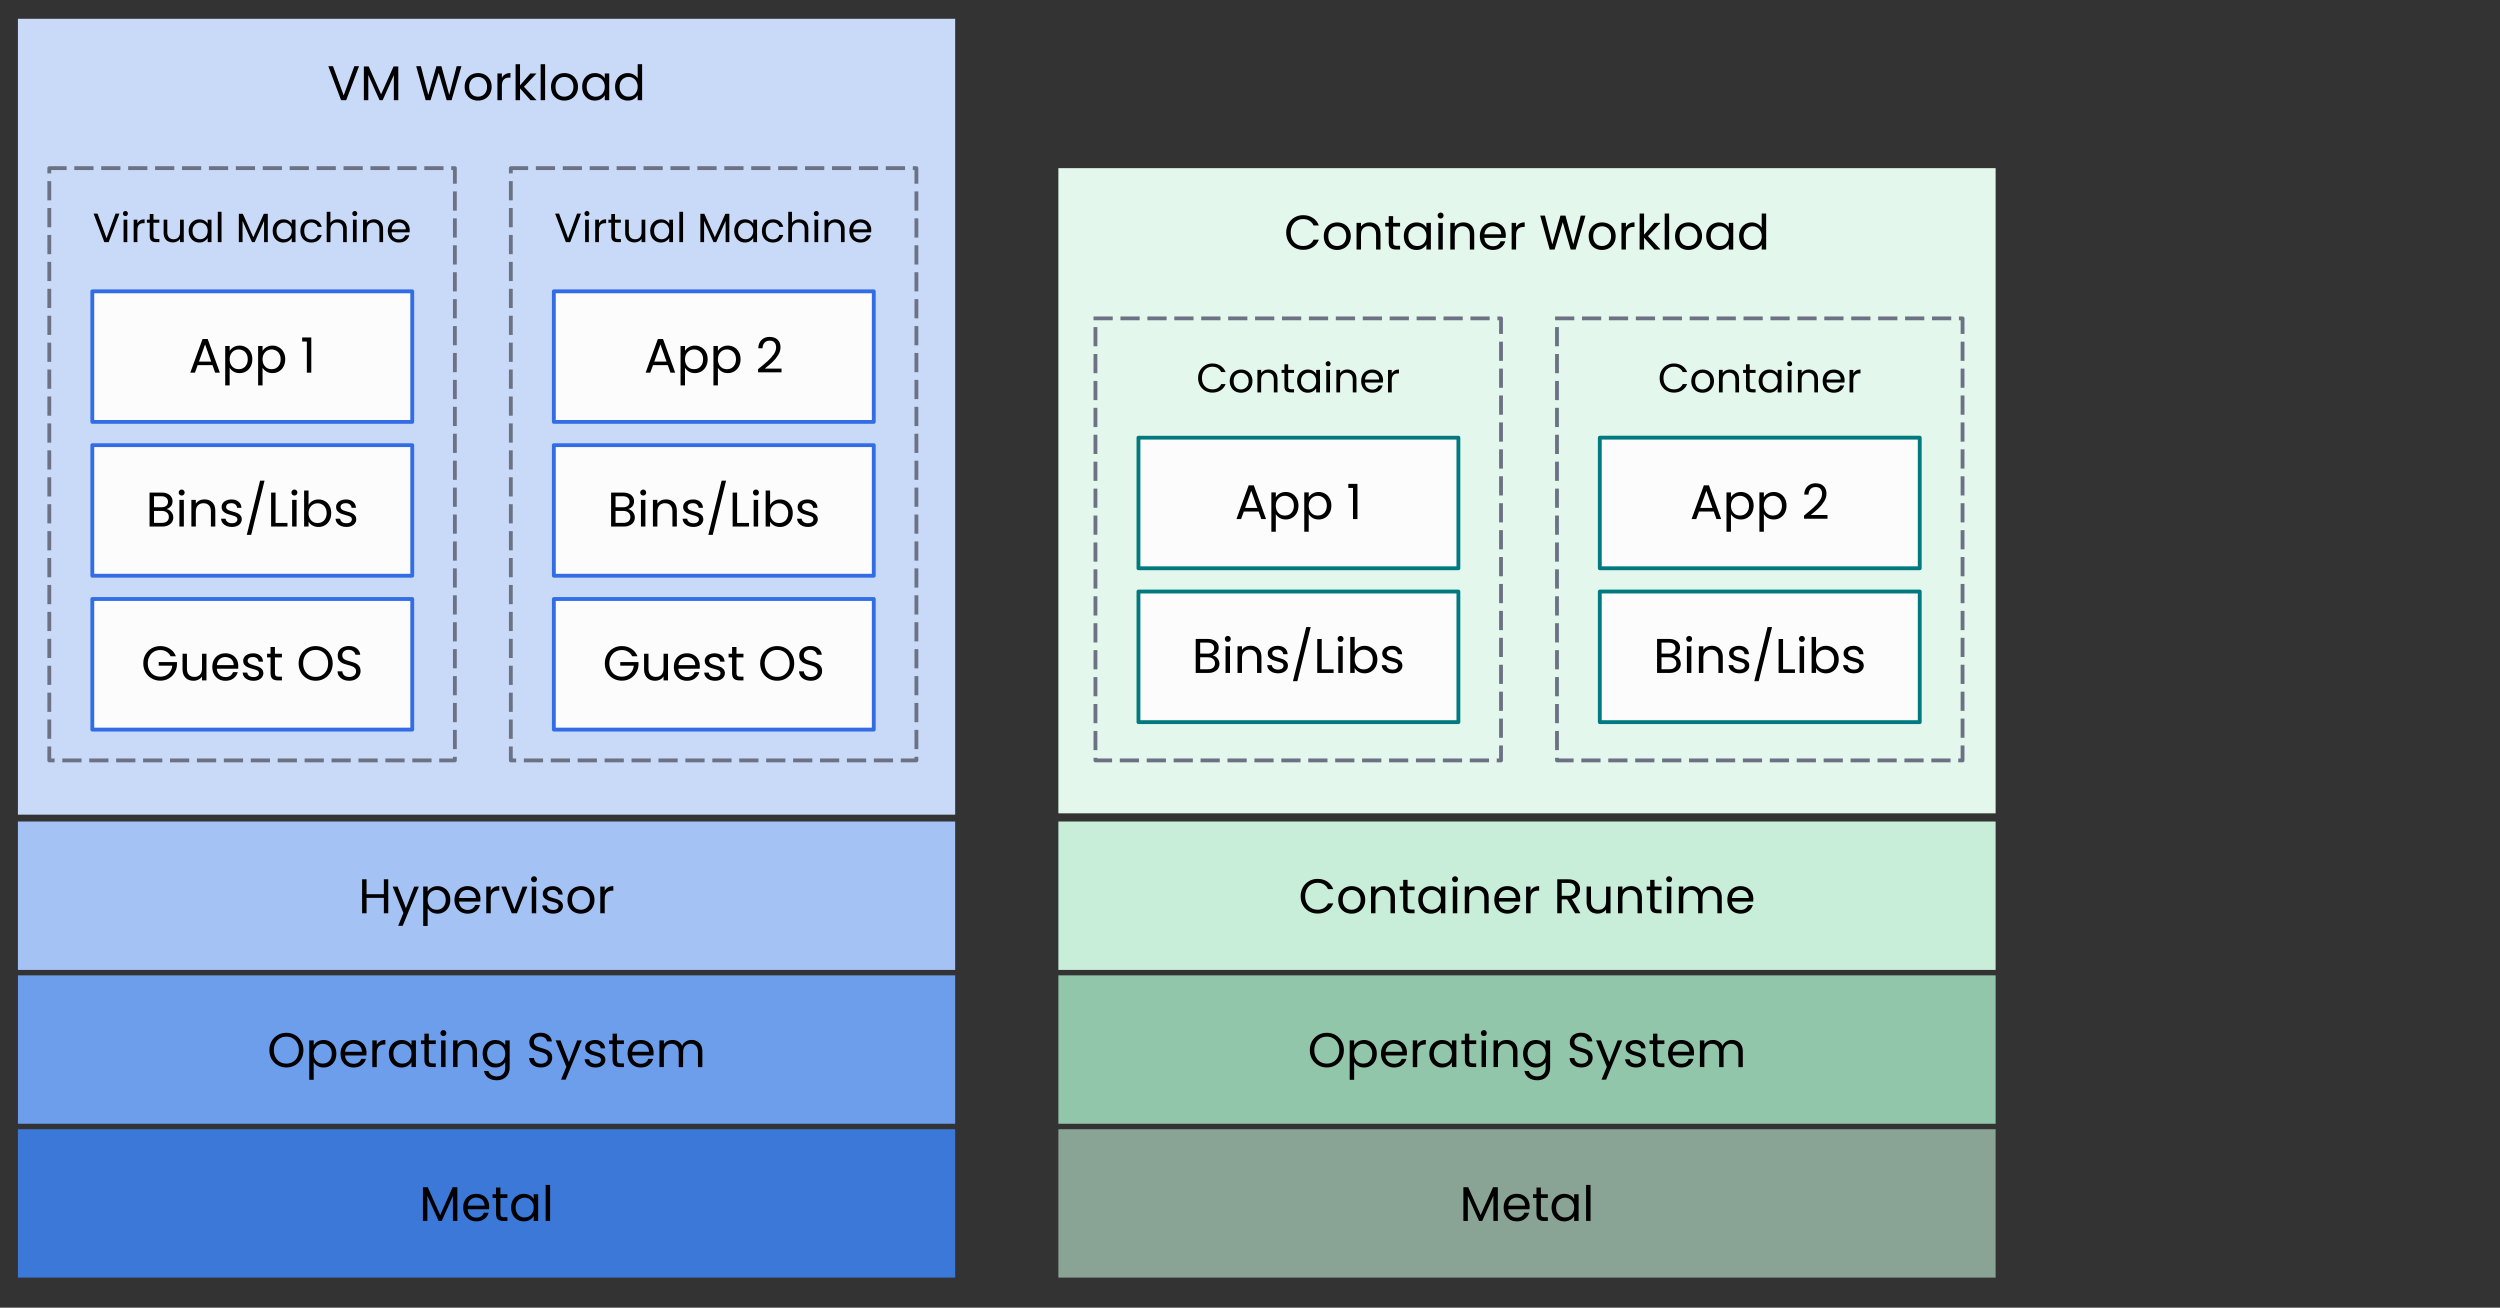 <svg version="1.1" viewBox="0.0 0.0 650.0 340.0" fill="none" stroke="none" stroke-linecap="square" stroke-miterlimit="10" xmlns:xlink="http://www.w3.org/1999/xlink" xmlns="http://www.w3.org/2000/svg"><rect x="0.0" y="0.0" width="650.0" height="340.0" fill="#333333" stroke="none"/><clipPath id="g2fd2783a012_0_380.0"><path d="m0 0l960.0 0l0 540.0l-960.0 0l0 -540.0z" clip-rule="nonzero"/></clipPath><g clip-path="url(#g2fd2783a012_0_380.0)"><path fill="#000000" fill-opacity="0.0" d="m0 0l960.0 0l0 540.0l-960.0 0z" fill-rule="evenodd"/><path fill="#e3f7ed" d="m275.178 43.72l243.685 0l0 167.748l-243.685 0z" fill-rule="evenodd"/><path fill="#000000" d="m334.413 60.458q0 -1.281 0.578 -2.312q0.578 -1.031 1.578 -1.609q1.016 -0.594 2.25 -0.594q1.438 0 2.516 0.703q1.078 0.688 1.562 1.969l-1.375 0q-0.359 -0.797 -1.062 -1.219q-0.688 -0.438 -1.641 -0.438q-0.922 0 -1.656 0.438q-0.734 0.422 -1.156 1.219q-0.422 0.781 -0.422 1.844q0 1.062 0.422 1.859q0.422 0.781 1.156 1.219q0.734 0.422 1.656 0.422q0.953 0 1.641 -0.422q0.703 -0.422 1.062 -1.219l1.375 0q-0.484 1.266 -1.562 1.953q-1.078 0.688 -2.516 0.688q-1.234 0 -2.25 -0.578q-1.0 -0.578 -1.578 -1.594q-0.578 -1.031 -0.578 -2.328zm13.224 4.531q-0.969 0 -1.766 -0.438q-0.797 -0.438 -1.25 -1.25q-0.438 -0.828 -0.438 -1.906q0 -1.062 0.453 -1.875q0.469 -0.812 1.266 -1.25q0.797 -0.438 1.781 -0.438q0.984 0 1.781 0.438q0.797 0.438 1.266 1.25q0.469 0.797 0.469 1.875q0 1.078 -0.484 1.906q-0.469 0.812 -1.281 1.25q-0.812 0.438 -1.797 0.438zm0 -1.016q0.625 0 1.156 -0.281q0.547 -0.297 0.875 -0.875q0.344 -0.578 0.344 -1.422q0 -0.828 -0.328 -1.406q-0.328 -0.594 -0.859 -0.875q-0.531 -0.281 -1.156 -0.281q-0.625 0 -1.156 0.281q-0.516 0.281 -0.844 0.875q-0.312 0.578 -0.312 1.406q0 0.859 0.312 1.438q0.312 0.578 0.828 0.859q0.516 0.281 1.141 0.281zm8.459 -6.156q1.266 0 2.047 0.766q0.781 0.766 0.781 2.203l0 4.094l-1.141 0l0 -3.922q0 -1.047 -0.516 -1.594q-0.516 -0.547 -1.422 -0.547q-0.906 0 -1.453 0.578q-0.531 0.562 -0.531 1.656l0 3.828l-1.156 0l0 -6.938l1.156 0l0 0.984q0.344 -0.531 0.922 -0.812q0.594 -0.297 1.312 -0.297zm6.116 1.078l0 4.094q0 0.5 0.219 0.719q0.219 0.203 0.75 0.203l0.844 0l0 0.969l-1.031 0q-0.969 0 -1.453 -0.438q-0.469 -0.453 -0.469 -1.453l0 -4.094l-0.906 0l0 -0.953l0.906 0l0 -1.75l1.141 0l0 1.75l1.812 0l0 0.953l-1.812 0zm2.779 2.484q0 -1.062 0.422 -1.859q0.438 -0.797 1.188 -1.234q0.75 -0.453 1.672 -0.453q0.922 0 1.594 0.391q0.672 0.391 1.0 0.984l0 -1.266l1.156 0l0 6.938l-1.156 0l0 -1.297q-0.344 0.609 -1.031 1.016q-0.672 0.391 -1.562 0.391q-0.938 0 -1.688 -0.453q-0.734 -0.453 -1.172 -1.266q-0.422 -0.828 -0.422 -1.891zm5.875 0.016q0 -0.781 -0.328 -1.359q-0.312 -0.578 -0.859 -0.891q-0.531 -0.312 -1.172 -0.312q-0.641 0 -1.172 0.312q-0.531 0.297 -0.859 0.875q-0.312 0.578 -0.312 1.359q0 0.797 0.312 1.391q0.328 0.594 0.859 0.906q0.531 0.297 1.172 0.297q0.641 0 1.172 -0.297q0.547 -0.312 0.859 -0.906q0.328 -0.594 0.328 -1.375zm3.696 -4.578q-0.328 0 -0.562 -0.219q-0.219 -0.234 -0.219 -0.562q0 -0.328 0.219 -0.547q0.234 -0.234 0.562 -0.234q0.328 0 0.547 0.234q0.219 0.219 0.219 0.547q0 0.328 -0.219 0.562q-0.219 0.219 -0.547 0.219zm0.562 1.125l0 6.938l-1.156 0l0 -6.938l1.156 0zm5.348 -0.125q1.266 0 2.047 0.766q0.781 0.766 0.781 2.203l0 4.094l-1.141 0l0 -3.922q0 -1.047 -0.516 -1.594q-0.516 -0.547 -1.422 -0.547q-0.906 0 -1.453 0.578q-0.531 0.562 -0.531 1.656l0 3.828l-1.156 0l0 -6.938l1.156 0l0 0.984q0.344 -0.531 0.922 -0.812q0.594 -0.297 1.312 -0.297zm11.037 3.328q0 0.328 -0.031 0.703l-5.547 0q0.062 1.016 0.703 1.594q0.641 0.578 1.547 0.578q0.75 0 1.25 -0.344q0.5 -0.359 0.703 -0.938l1.234 0q-0.266 1.0 -1.109 1.625q-0.828 0.625 -2.078 0.625q-0.984 0 -1.766 -0.438q-0.766 -0.438 -1.219 -1.25q-0.438 -0.828 -0.438 -1.906q0 -1.078 0.422 -1.875q0.438 -0.812 1.219 -1.25q0.781 -0.438 1.781 -0.438q1.0 0 1.75 0.438q0.766 0.422 1.172 1.172q0.406 0.75 0.406 1.703zm-1.188 -0.234q0 -0.656 -0.297 -1.125q-0.281 -0.484 -0.781 -0.734q-0.5 -0.25 -1.109 -0.25q-0.875 0 -1.484 0.562q-0.609 0.547 -0.703 1.547l4.375 0zm3.862 -1.844q0.312 -0.594 0.875 -0.922q0.562 -0.328 1.359 -0.328l0 1.188l-0.297 0q-1.938 0 -1.938 2.109l0 3.766l-1.156 0l0 -6.938l1.156 0l0 1.125zm18.037 -3.016l-2.562 8.828l-1.281 0l-2.062 -7.094l-2.125 7.094l-1.266 0.016l-2.469 -8.844l1.219 0l1.922 7.484l2.125 -7.484l1.297 0l2.031 7.469l1.938 -7.469l1.234 0zm4.29 8.938q-0.969 0 -1.766 -0.438q-0.797 -0.438 -1.25 -1.25q-0.438 -0.828 -0.438 -1.906q0 -1.062 0.453 -1.875q0.469 -0.812 1.266 -1.25q0.797 -0.438 1.781 -0.438q0.984 0 1.781 0.438q0.797 0.438 1.266 1.25q0.469 0.797 0.469 1.875q0 1.078 -0.484 1.906q-0.469 0.812 -1.281 1.25q-0.812 0.438 -1.797 0.438zm0 -1.016q0.625 0 1.156 -0.281q0.547 -0.297 0.875 -0.875q0.344 -0.578 0.344 -1.422q0 -0.828 -0.328 -1.406q-0.328 -0.594 -0.859 -0.875q-0.531 -0.281 -1.156 -0.281q-0.625 0 -1.156 0.281q-0.516 0.281 -0.844 0.875q-0.312 0.578 -0.312 1.406q0 0.859 0.312 1.438q0.312 0.578 0.828 0.859q0.516 0.281 1.141 0.281zm6.225 -4.906q0.312 -0.594 0.875 -0.922q0.562 -0.328 1.359 -0.328l0 1.188l-0.297 0q-1.938 0 -1.938 2.109l0 3.766l-1.156 0l0 -6.938l1.156 0l0 1.125zm7.44 5.812l-2.719 -3.062l0 3.062l-1.156 0l0 -9.359l1.156 0l0 5.5l2.672 -3.078l1.609 0l-3.266 3.453l3.281 3.484l-1.578 0zm3.799 -9.359l0 9.359l-1.156 0l0 -9.359l1.156 0zm4.988 9.469q-0.969 0 -1.766 -0.438q-0.797 -0.438 -1.25 -1.25q-0.438 -0.828 -0.438 -1.906q0 -1.062 0.453 -1.875q0.469 -0.812 1.266 -1.25q0.797 -0.438 1.781 -0.438q0.984 0 1.781 0.438q0.797 0.438 1.266 1.25q0.469 0.797 0.469 1.875q0 1.078 -0.484 1.906q-0.469 0.812 -1.281 1.25q-0.812 0.438 -1.797 0.438zm0 -1.016q0.625 0 1.156 -0.281q0.547 -0.297 0.875 -0.875q0.344 -0.578 0.344 -1.422q0 -0.828 -0.328 -1.406q-0.328 -0.594 -0.859 -0.875q-0.531 -0.281 -1.156 -0.281q-0.625 0 -1.156 0.281q-0.516 0.281 -0.844 0.875q-0.312 0.578 -0.312 1.406q0 0.859 0.312 1.438q0.312 0.578 0.828 0.859q0.516 0.281 1.141 0.281zm4.647 -2.594q0 -1.062 0.422 -1.859q0.438 -0.797 1.188 -1.234q0.75 -0.453 1.672 -0.453q0.922 0 1.594 0.391q0.672 0.391 1.0 0.984l0 -1.266l1.156 0l0 6.938l-1.156 0l0 -1.297q-0.344 0.609 -1.031 1.016q-0.672 0.391 -1.562 0.391q-0.938 0 -1.688 -0.453q-0.734 -0.453 -1.172 -1.266q-0.422 -0.828 -0.422 -1.891zm5.875 0.016q0 -0.781 -0.328 -1.359q-0.312 -0.578 -0.859 -0.891q-0.531 -0.312 -1.172 -0.312q-0.641 0 -1.172 0.312q-0.531 0.297 -0.859 0.875q-0.312 0.578 -0.312 1.359q0 0.797 0.312 1.391q0.328 0.594 0.859 0.906q0.531 0.297 1.172 0.297q0.641 0 1.172 -0.297q0.547 -0.312 0.859 -0.906q0.328 -0.594 0.328 -1.375zm2.681 -0.016q0 -1.062 0.422 -1.859q0.438 -0.797 1.188 -1.234q0.75 -0.453 1.688 -0.453q0.812 0 1.5 0.375q0.703 0.375 1.078 0.984l0 -3.672l1.156 0l0 9.359l-1.156 0l0 -1.297q-0.344 0.609 -1.016 1.016q-0.672 0.391 -1.578 0.391q-0.922 0 -1.672 -0.453q-0.75 -0.453 -1.188 -1.266q-0.422 -0.828 -0.422 -1.891zm5.875 0.016q0 -0.781 -0.328 -1.359q-0.312 -0.578 -0.859 -0.891q-0.531 -0.312 -1.172 -0.312q-0.641 0 -1.172 0.312q-0.531 0.297 -0.859 0.875q-0.312 0.578 -0.312 1.359q0 0.797 0.312 1.391q0.328 0.594 0.859 0.906q0.531 0.297 1.172 0.297q0.641 0 1.172 -0.297q0.547 -0.312 0.859 -0.906q0.328 -0.594 0.328 -1.375z" fill-rule="nonzero"/><path fill="#000000" fill-opacity="0.0" d="m404.816 82.778l105.449 0l0 114.929l-105.449 0z" fill-rule="evenodd"/><path stroke="#6c7284" stroke-width="1.0" stroke-linejoin="round" stroke-linecap="butt" stroke-dasharray="4.0,3.0" d="m404.816 82.778l105.449 0l0 114.929l-105.449 0z" fill-rule="evenodd"/><path fill="#000000" d="m431.507 98.299q0 -1.094 0.484 -1.953q0.5 -0.875 1.344 -1.359q0.859 -0.484 1.891 -0.484q1.203 0 2.109 0.594q0.906 0.578 1.328 1.641l-1.156 0q-0.312 -0.672 -0.906 -1.031q-0.578 -0.359 -1.375 -0.359q-0.781 0 -1.406 0.359q-0.609 0.359 -0.969 1.031q-0.344 0.672 -0.344 1.562q0 0.891 0.344 1.562q0.359 0.656 0.969 1.016q0.625 0.359 1.406 0.359q0.797 0 1.375 -0.344q0.594 -0.359 0.906 -1.031l1.156 0q-0.422 1.062 -1.328 1.641q-0.906 0.578 -2.109 0.578q-1.031 0 -1.891 -0.484q-0.844 -0.484 -1.344 -1.344q-0.484 -0.859 -0.484 -1.953zm11.149 3.812q-0.828 0 -1.5 -0.375q-0.656 -0.375 -1.047 -1.062q-0.375 -0.688 -0.375 -1.594q0 -0.891 0.391 -1.578q0.391 -0.688 1.062 -1.047q0.672 -0.375 1.5 -0.375q0.828 0 1.5 0.375q0.672 0.359 1.062 1.047q0.391 0.672 0.391 1.578q0 0.906 -0.406 1.594q-0.391 0.688 -1.078 1.062q-0.672 0.375 -1.5 0.375zm0 -0.844q0.516 0 0.969 -0.25q0.469 -0.25 0.75 -0.734q0.281 -0.5 0.281 -1.203q0 -0.703 -0.281 -1.188q-0.281 -0.484 -0.734 -0.719q-0.438 -0.25 -0.953 -0.25q-0.547 0 -0.984 0.25q-0.438 0.234 -0.703 0.719q-0.266 0.484 -0.266 1.188q0 0.719 0.25 1.219q0.266 0.484 0.703 0.734q0.438 0.234 0.969 0.234zm7.117 -5.203q1.062 0 1.719 0.656q0.656 0.641 0.656 1.859l0 3.438l-0.953 0l0 -3.297q0 -0.875 -0.438 -1.344q-0.438 -0.469 -1.188 -0.469q-0.766 0 -1.219 0.484q-0.453 0.484 -0.453 1.391l0 3.234l-0.969 0l0 -5.844l0.969 0l0 0.828q0.281 -0.438 0.766 -0.688q0.5 -0.25 1.109 -0.25zm5.148 0.906l0 3.453q0 0.422 0.172 0.594q0.188 0.172 0.641 0.172l0.719 0l0 0.828l-0.875 0q-0.812 0 -1.219 -0.375q-0.406 -0.375 -0.406 -1.219l0 -3.453l-0.75 0l0 -0.797l0.75 0l0 -1.469l0.969 0l0 1.469l1.531 0l0 0.797l-1.531 0zm2.332 2.109q0 -0.906 0.359 -1.578q0.375 -0.672 1.0 -1.047q0.641 -0.375 1.422 -0.375q0.766 0 1.328 0.328q0.562 0.328 0.844 0.828l0 -1.062l0.984 0l0 5.844l-0.984 0l0 -1.094q-0.297 0.516 -0.875 0.859q-0.562 0.328 -1.312 0.328q-0.781 0 -1.406 -0.375q-0.625 -0.391 -1.0 -1.078q-0.359 -0.703 -0.359 -1.578zm4.953 0q0 -0.656 -0.266 -1.141q-0.266 -0.5 -0.719 -0.75q-0.453 -0.266 -1.0 -0.266q-0.547 0 -1.0 0.266q-0.438 0.25 -0.703 0.734q-0.266 0.484 -0.266 1.156q0 0.672 0.266 1.172q0.266 0.484 0.703 0.75q0.453 0.266 1.0 0.266q0.547 0 1.0 -0.266q0.453 -0.266 0.719 -0.75q0.266 -0.5 0.266 -1.172zm3.126 -3.844q-0.281 0 -0.484 -0.188q-0.188 -0.203 -0.188 -0.484q0 -0.266 0.188 -0.453q0.203 -0.203 0.484 -0.203q0.266 0 0.438 0.203q0.188 0.188 0.188 0.453q0 0.281 -0.188 0.484q-0.172 0.188 -0.438 0.188zm0.469 0.938l0 5.844l-0.969 0l0 -5.844l0.969 0zm4.496 -0.109q1.062 0 1.719 0.656q0.656 0.641 0.656 1.859l0 3.438l-0.953 0l0 -3.297q0 -0.875 -0.438 -1.344q-0.438 -0.469 -1.188 -0.469q-0.766 0 -1.219 0.484q-0.453 0.484 -0.453 1.391l0 3.234l-0.969 0l0 -5.844l0.969 0l0 0.828q0.281 -0.438 0.766 -0.688q0.5 -0.25 1.109 -0.25zm9.304 2.812q0 0.281 -0.047 0.578l-4.656 0q0.047 0.875 0.578 1.359q0.547 0.484 1.312 0.484q0.625 0 1.047 -0.297q0.422 -0.297 0.594 -0.781l1.047 0q-0.234 0.844 -0.938 1.375q-0.703 0.516 -1.75 0.516q-0.828 0 -1.484 -0.375q-0.656 -0.375 -1.031 -1.062q-0.375 -0.688 -0.375 -1.594q0 -0.906 0.359 -1.578q0.375 -0.688 1.031 -1.047q0.656 -0.375 1.5 -0.375q0.828 0 1.469 0.359q0.641 0.359 0.984 1.0q0.359 0.641 0.359 1.438zm-1.016 -0.203q0 -0.562 -0.25 -0.953q-0.234 -0.406 -0.656 -0.609q-0.422 -0.203 -0.938 -0.203q-0.734 0 -1.25 0.469q-0.516 0.469 -0.594 1.297l3.688 0zm3.263 -1.547q0.25 -0.5 0.719 -0.781q0.484 -0.281 1.156 -0.281l0 1.016l-0.25 0q-1.625 0 -1.625 1.766l0 3.172l-0.969 0l0 -5.844l0.969 0l0 0.953z" fill-rule="nonzero"/><path fill="#000000" fill-opacity="0.0" d="m284.816 82.778l105.449 0l0 114.929l-105.449 0z" fill-rule="evenodd"/><path stroke="#6c7284" stroke-width="1.0" stroke-linejoin="round" stroke-linecap="butt" stroke-dasharray="4.0,3.0" d="m284.816 82.778l105.449 0l0 114.929l-105.449 0z" fill-rule="evenodd"/><path fill="#000000" d="m311.507 98.299q0 -1.094 0.484 -1.953q0.5 -0.875 1.344 -1.359q0.859 -0.484 1.891 -0.484q1.203 0 2.109 0.594q0.906 0.578 1.328 1.641l-1.156 0q-0.312 -0.672 -0.906 -1.031q-0.578 -0.359 -1.375 -0.359q-0.781 0 -1.406 0.359q-0.609 0.359 -0.969 1.031q-0.344 0.672 -0.344 1.562q0 0.891 0.344 1.562q0.359 0.656 0.969 1.016q0.625 0.359 1.406 0.359q0.797 0 1.375 -0.344q0.594 -0.359 0.906 -1.031l1.156 0q-0.422 1.062 -1.328 1.641q-0.906 0.578 -2.109 0.578q-1.031 0 -1.891 -0.484q-0.844 -0.484 -1.344 -1.344q-0.484 -0.859 -0.484 -1.953zm11.149 3.812q-0.828 0 -1.5 -0.375q-0.656 -0.375 -1.047 -1.062q-0.375 -0.688 -0.375 -1.594q0 -0.891 0.391 -1.578q0.391 -0.688 1.062 -1.047q0.672 -0.375 1.5 -0.375q0.828 0 1.5 0.375q0.672 0.359 1.062 1.047q0.391 0.672 0.391 1.578q0 0.906 -0.406 1.594q-0.391 0.688 -1.078 1.062q-0.672 0.375 -1.5 0.375zm0 -0.844q0.516 0 0.969 -0.25q0.469 -0.25 0.75 -0.734q0.281 -0.5 0.281 -1.203q0 -0.703 -0.281 -1.188q-0.281 -0.484 -0.734 -0.719q-0.438 -0.25 -0.953 -0.25q-0.547 0 -0.984 0.25q-0.438 0.234 -0.703 0.719q-0.266 0.484 -0.266 1.188q0 0.719 0.25 1.219q0.266 0.484 0.703 0.734q0.438 0.234 0.969 0.234zm7.117 -5.203q1.062 0 1.719 0.656q0.656 0.641 0.656 1.859l0 3.438l-0.953 0l0 -3.297q0 -0.875 -0.438 -1.344q-0.438 -0.469 -1.188 -0.469q-0.766 0 -1.219 0.484q-0.453 0.484 -0.453 1.391l0 3.234l-0.969 0l0 -5.844l0.969 0l0 0.828q0.281 -0.438 0.766 -0.688q0.5 -0.25 1.109 -0.25zm5.148 0.906l0 3.453q0 0.422 0.172 0.594q0.188 0.172 0.641 0.172l0.719 0l0 0.828l-0.875 0q-0.812 0 -1.219 -0.375q-0.406 -0.375 -0.406 -1.219l0 -3.453l-0.75 0l0 -0.797l0.75 0l0 -1.469l0.969 0l0 1.469l1.531 0l0 0.797l-1.531 0zm2.332 2.109q0 -0.906 0.359 -1.578q0.375 -0.672 1.0 -1.047q0.641 -0.375 1.422 -0.375q0.766 0 1.328 0.328q0.562 0.328 0.844 0.828l0 -1.062l0.984 0l0 5.844l-0.984 0l0 -1.094q-0.297 0.516 -0.875 0.859q-0.562 0.328 -1.312 0.328q-0.781 0 -1.406 -0.375q-0.625 -0.391 -1.0 -1.078q-0.359 -0.703 -0.359 -1.578zm4.953 0q0 -0.656 -0.266 -1.141q-0.266 -0.5 -0.719 -0.75q-0.453 -0.266 -1.0 -0.266q-0.547 0 -1.0 0.266q-0.438 0.25 -0.703 0.734q-0.266 0.484 -0.266 1.156q0 0.672 0.266 1.172q0.266 0.484 0.703 0.75q0.453 0.266 1.0 0.266q0.547 0 1.0 -0.266q0.453 -0.266 0.719 -0.75q0.266 -0.5 0.266 -1.172zm3.126 -3.844q-0.281 0 -0.484 -0.188q-0.188 -0.203 -0.188 -0.484q0 -0.266 0.188 -0.453q0.203 -0.203 0.484 -0.203q0.266 0 0.438 0.203q0.188 0.188 0.188 0.453q0 0.281 -0.188 0.484q-0.172 0.188 -0.438 0.188zm0.469 0.938l0 5.844l-0.969 0l0 -5.844l0.969 0zm4.496 -0.109q1.062 0 1.719 0.656q0.656 0.641 0.656 1.859l0 3.438l-0.953 0l0 -3.297q0 -0.875 -0.438 -1.344q-0.438 -0.469 -1.188 -0.469q-0.766 0 -1.219 0.484q-0.453 0.484 -0.453 1.391l0 3.234l-0.969 0l0 -5.844l0.969 0l0 0.828q0.281 -0.438 0.766 -0.688q0.5 -0.25 1.109 -0.25zm9.304 2.812q0 0.281 -0.047 0.578l-4.656 0q0.047 0.875 0.578 1.359q0.547 0.484 1.312 0.484q0.625 0 1.047 -0.297q0.422 -0.297 0.594 -0.781l1.047 0q-0.234 0.844 -0.938 1.375q-0.703 0.516 -1.75 0.516q-0.828 0 -1.484 -0.375q-0.656 -0.375 -1.031 -1.062q-0.375 -0.688 -0.375 -1.594q0 -0.906 0.359 -1.578q0.375 -0.688 1.031 -1.047q0.656 -0.375 1.5 -0.375q0.828 0 1.469 0.359q0.641 0.359 0.984 1.0q0.359 0.641 0.359 1.438zm-1.016 -0.203q0 -0.562 -0.25 -0.953q-0.234 -0.406 -0.656 -0.609q-0.422 -0.203 -0.938 -0.203q-0.734 0 -1.25 0.469q-0.516 0.469 -0.594 1.297l3.688 0zm3.263 -1.547q0.25 -0.5 0.719 -0.781q0.484 -0.281 1.156 -0.281l0 1.016l-0.25 0q-1.625 0 -1.625 1.766l0 3.172l-0.969 0l0 -5.844l0.969 0l0 0.953z" fill-rule="nonzero"/><path fill="#3c78d8" d="m4.66 293.594l243.685 0l0 38.583l-243.685 0z" fill-rule="evenodd"/><path fill="#000000" d="m118.914 308.68l0 8.766l-1.156 0l0 -6.531l-2.906 6.531l-0.812 0l-2.922 -6.547l0 6.547l-1.156 0l0 -8.766l1.25 0l3.234 7.25l3.234 -7.25l1.234 0zm8.272 5.031q0 0.328 -0.031 0.703l-5.547 0q0.062 1.016 0.703 1.594q0.641 0.578 1.547 0.578q0.75 0 1.25 -0.344q0.5 -0.359 0.703 -0.938l1.234 0q-0.266 1.0 -1.109 1.625q-0.828 0.625 -2.078 0.625q-0.984 0 -1.766 -0.438q-0.766 -0.438 -1.219 -1.25q-0.438 -0.828 -0.438 -1.906q0 -1.078 0.422 -1.875q0.438 -0.812 1.219 -1.25q0.781 -0.438 1.781 -0.438q1.0 0 1.75 0.438q0.766 0.422 1.172 1.172q0.406 0.75 0.406 1.703zm-1.188 -0.234q0 -0.656 -0.297 -1.125q-0.281 -0.484 -0.781 -0.734q-0.5 -0.25 -1.109 -0.25q-0.875 0 -1.484 0.562q-0.609 0.547 -0.703 1.547l4.375 0zm4.112 -2.016l0 4.094q0 0.5 0.219 0.719q0.219 0.203 0.75 0.203l0.844 0l0 0.969l-1.031 0q-0.969 0 -1.453 -0.438q-0.469 -0.453 -0.469 -1.453l0 -4.094l-0.906 0l0 -0.953l0.906 0l0 -1.75l1.141 0l0 1.75l1.812 0l0 0.953l-1.812 0zm2.779 2.484q0 -1.062 0.422 -1.859q0.438 -0.797 1.188 -1.234q0.75 -0.453 1.672 -0.453q0.922 0 1.594 0.391q0.672 0.391 1.0 0.984l0 -1.266l1.156 0l0 6.938l-1.156 0l0 -1.297q-0.344 0.609 -1.031 1.016q-0.672 0.391 -1.562 0.391q-0.938 0 -1.688 -0.453q-0.734 -0.453 -1.172 -1.266q-0.422 -0.828 -0.422 -1.891zm5.875 0.016q0 -0.781 -0.328 -1.359q-0.312 -0.578 -0.859 -0.891q-0.531 -0.312 -1.172 -0.312q-0.641 0 -1.172 0.312q-0.531 0.297 -0.859 0.875q-0.312 0.578 -0.312 1.359q0 0.797 0.312 1.391q0.328 0.594 0.859 0.906q0.531 0.297 1.172 0.297q0.641 0 1.172 -0.297q0.547 -0.312 0.859 -0.906q0.328 -0.594 0.328 -1.375zm4.259 -5.875l0 9.359l-1.156 0l0 -9.359l1.156 0z" fill-rule="nonzero"/><path fill="#6d9eeb" d="m4.66 253.594l243.685 0l0 38.583l-243.685 0z" fill-rule="evenodd"/><path fill="#000000" d="m74.455 277.539q-1.219 0 -2.234 -0.578q-1.016 -0.578 -1.609 -1.609q-0.578 -1.031 -0.578 -2.328q0 -1.281 0.578 -2.312q0.594 -1.031 1.609 -1.609q1.016 -0.578 2.234 -0.578q1.25 0 2.25 0.578q1.016 0.578 1.594 1.609q0.594 1.016 0.594 2.312q0 1.312 -0.594 2.344q-0.578 1.016 -1.594 1.594q-1.0 0.578 -2.25 0.578zm0 -1.0q0.922 0 1.656 -0.422q0.75 -0.438 1.172 -1.234q0.422 -0.797 0.422 -1.859q0 -1.062 -0.422 -1.844q-0.422 -0.797 -1.156 -1.219q-0.734 -0.438 -1.672 -0.438q-0.938 0 -1.672 0.438q-0.734 0.422 -1.156 1.219q-0.422 0.781 -0.422 1.844q0 1.062 0.422 1.859q0.422 0.797 1.156 1.234q0.75 0.422 1.672 0.422zm7.104 -4.75q0.344 -0.594 1.016 -0.984q0.688 -0.406 1.578 -0.406q0.922 0 1.672 0.453q0.766 0.438 1.188 1.234q0.438 0.797 0.438 1.859q0 1.062 -0.438 1.891q-0.422 0.812 -1.188 1.266q-0.75 0.453 -1.672 0.453q-0.891 0 -1.562 -0.391q-0.672 -0.406 -1.031 -1.0l0 4.578l-1.156 0l0 -10.234l1.156 0l0 1.281zm4.703 2.156q0 -0.781 -0.312 -1.359q-0.312 -0.578 -0.859 -0.875q-0.531 -0.312 -1.172 -0.312q-0.641 0 -1.188 0.312q-0.531 0.312 -0.859 0.906q-0.312 0.578 -0.312 1.344q0 0.781 0.312 1.375q0.328 0.594 0.859 0.906q0.547 0.297 1.188 0.297q0.641 0 1.172 -0.297q0.547 -0.312 0.859 -0.906q0.312 -0.594 0.312 -1.391zm9.024 -0.234q0 0.328 -0.031 0.703l-5.547 0q0.062 1.016 0.703 1.594q0.641 0.578 1.547 0.578q0.75 0 1.25 -0.344q0.5 -0.359 0.703 -0.938l1.234 0q-0.266 1.0 -1.109 1.625q-0.828 0.625 -2.078 0.625q-0.984 0 -1.766 -0.438q-0.766 -0.438 -1.219 -1.25q-0.438 -0.828 -0.438 -1.906q0 -1.078 0.422 -1.875q0.438 -0.812 1.219 -1.25q0.781 -0.438 1.781 -0.438q1.0 0 1.75 0.438q0.766 0.422 1.172 1.172q0.406 0.75 0.406 1.703zm-1.188 -0.234q0 -0.656 -0.297 -1.125q-0.281 -0.484 -0.781 -0.734q-0.5 -0.25 -1.109 -0.25q-0.875 0 -1.484 0.562q-0.609 0.547 -0.703 1.547l4.375 0zm3.862 -1.844q0.312 -0.594 0.875 -0.922q0.562 -0.328 1.359 -0.328l0 1.188l-0.297 0q-1.938 0 -1.938 2.109l0 3.766l-1.156 0l0 -6.938l1.156 0l0 1.125zm3.143 2.312q0 -1.062 0.422 -1.859q0.438 -0.797 1.188 -1.234q0.75 -0.453 1.672 -0.453q0.922 0 1.594 0.391q0.672 0.391 1.0 0.984l0 -1.266l1.156 0l0 6.938l-1.156 0l0 -1.297q-0.344 0.609 -1.031 1.016q-0.672 0.391 -1.562 0.391q-0.938 0 -1.688 -0.453q-0.734 -0.453 -1.172 -1.266q-0.422 -0.828 -0.422 -1.891zm5.875 0.016q0 -0.781 -0.328 -1.359q-0.312 -0.578 -0.859 -0.891q-0.531 -0.312 -1.172 -0.312q-0.641 0 -1.172 0.312q-0.531 0.297 -0.859 0.875q-0.312 0.578 -0.312 1.359q0 0.797 0.312 1.391q0.328 0.594 0.859 0.906q0.531 0.297 1.172 0.297q0.641 0 1.172 -0.297q0.547 -0.312 0.859 -0.906q0.328 -0.594 0.328 -1.375zm4.509 -2.5l0 4.094q0 0.5 0.219 0.719q0.219 0.203 0.75 0.203l0.844 0l0 0.969l-1.031 0q-0.969 0 -1.453 -0.438q-0.469 -0.453 -0.469 -1.453l0 -4.094l-0.906 0l0 -0.953l0.906 0l0 -1.75l1.141 0l0 1.75l1.812 0l0 0.953l-1.812 0zm3.794 -2.078q-0.328 0 -0.562 -0.219q-0.219 -0.234 -0.219 -0.562q0 -0.328 0.219 -0.547q0.234 -0.234 0.562 -0.234q0.328 0 0.547 0.234q0.219 0.219 0.219 0.547q0 0.328 -0.219 0.562q-0.219 0.219 -0.547 0.219zm0.562 1.125l0 6.938l-1.156 0l0 -6.938l1.156 0zm5.348 -0.125q1.266 0 2.047 0.766q0.781 0.766 0.781 2.203l0 4.094l-1.141 0l0 -3.922q0 -1.047 -0.516 -1.594q-0.516 -0.547 -1.422 -0.547q-0.906 0 -1.453 0.578q-0.531 0.562 -0.531 1.656l0 3.828l-1.156 0l0 -6.938l1.156 0l0 0.984q0.344 -0.531 0.922 -0.812q0.594 -0.297 1.312 -0.297zm7.569 0.016q0.906 0 1.578 0.391q0.688 0.391 1.016 0.984l0 -1.266l1.156 0l0 7.094q0 0.938 -0.406 1.672q-0.406 0.75 -1.156 1.172q-0.75 0.422 -1.75 0.422q-1.375 0 -2.281 -0.656q-0.906 -0.641 -1.078 -1.75l1.141 0q0.188 0.625 0.781 1.016q0.609 0.391 1.438 0.391q0.953 0 1.547 -0.594q0.609 -0.594 0.609 -1.672l0 -1.453q-0.344 0.594 -1.016 1.0q-0.672 0.406 -1.578 0.406q-0.922 0 -1.672 -0.453q-0.75 -0.453 -1.188 -1.266q-0.422 -0.828 -0.422 -1.891q0 -1.062 0.422 -1.859q0.438 -0.797 1.188 -1.234q0.75 -0.453 1.672 -0.453zm2.594 3.562q0 -0.781 -0.328 -1.359q-0.312 -0.578 -0.859 -0.891q-0.531 -0.312 -1.172 -0.312q-0.641 0 -1.172 0.312q-0.531 0.297 -0.859 0.875q-0.312 0.578 -0.312 1.359q0 0.797 0.312 1.391q0.328 0.594 0.859 0.906q0.531 0.297 1.172 0.297q0.641 0 1.172 -0.297q0.547 -0.312 0.859 -0.906q0.328 -0.594 0.328 -1.375zm9.279 3.578q-0.875 0 -1.562 -0.312q-0.688 -0.312 -1.078 -0.859q-0.391 -0.547 -0.406 -1.281l1.234 0q0.062 0.625 0.5 1.047q0.453 0.422 1.312 0.422q0.828 0 1.297 -0.406q0.484 -0.406 0.484 -1.062q0 -0.5 -0.281 -0.812q-0.281 -0.328 -0.703 -0.484q-0.406 -0.172 -1.125 -0.359q-0.875 -0.219 -1.406 -0.453q-0.516 -0.234 -0.891 -0.719q-0.375 -0.484 -0.375 -1.312q0 -0.719 0.359 -1.266q0.375 -0.562 1.031 -0.859q0.672 -0.312 1.547 -0.312q1.234 0 2.016 0.625q0.797 0.625 0.906 1.641l-1.266 0q-0.062 -0.5 -0.531 -0.891q-0.469 -0.391 -1.25 -0.391q-0.719 0 -1.172 0.375q-0.453 0.375 -0.453 1.047q0 0.484 0.266 0.797q0.281 0.297 0.672 0.453q0.406 0.156 1.125 0.359q0.875 0.234 1.406 0.469q0.531 0.234 0.906 0.734q0.375 0.484 0.375 1.312q0 0.641 -0.344 1.219q-0.328 0.562 -1.0 0.922q-0.672 0.359 -1.594 0.359zm10.617 -7.031l-4.188 10.203l-1.188 0l1.375 -3.344l-2.797 -6.859l1.281 0l2.172 5.625l2.156 -5.625l1.188 0zm3.61 7.047q-0.812 0 -1.453 -0.266q-0.625 -0.281 -1.0 -0.766q-0.359 -0.484 -0.391 -1.109l1.188 0q0.047 0.516 0.484 0.844q0.438 0.328 1.156 0.328q0.656 0 1.031 -0.281q0.375 -0.297 0.375 -0.75q0 -0.453 -0.406 -0.672q-0.391 -0.219 -1.25 -0.438q-0.766 -0.203 -1.25 -0.406q-0.484 -0.219 -0.844 -0.625q-0.344 -0.406 -0.344 -1.078q0 -0.531 0.312 -0.969q0.312 -0.453 0.891 -0.703q0.594 -0.266 1.344 -0.266q1.141 0 1.844 0.578q0.719 0.578 0.766 1.594l-1.141 0q-0.047 -0.547 -0.453 -0.875q-0.391 -0.328 -1.062 -0.328q-0.609 0 -0.984 0.266q-0.359 0.266 -0.359 0.703q0 0.344 0.219 0.562q0.219 0.219 0.547 0.359q0.344 0.125 0.938 0.297q0.75 0.188 1.219 0.391q0.469 0.203 0.797 0.594q0.344 0.391 0.359 1.016q0 0.578 -0.328 1.031q-0.312 0.453 -0.891 0.719q-0.578 0.25 -1.312 0.25zm5.544 -6.094l0 4.094q0 0.5 0.219 0.719q0.219 0.203 0.75 0.203l0.844 0l0 0.969l-1.031 0q-0.969 0 -1.453 -0.438q-0.469 -0.453 -0.469 -1.453l0 -4.094l-0.906 0l0 -0.953l0.906 0l0 -1.75l1.141 0l0 1.75l1.812 0l0 0.953l-1.812 0zm9.529 2.25q0 0.328 -0.031 0.703l-5.547 0q0.062 1.016 0.703 1.594q0.641 0.578 1.547 0.578q0.75 0 1.25 -0.344q0.5 -0.359 0.703 -0.938l1.234 0q-0.266 1.0 -1.109 1.625q-0.828 0.625 -2.078 0.625q-0.984 0 -1.766 -0.438q-0.766 -0.438 -1.219 -1.25q-0.438 -0.828 -0.438 -1.906q0 -1.078 0.422 -1.875q0.438 -0.812 1.219 -1.25q0.781 -0.438 1.781 -0.438q1.0 0 1.75 0.438q0.766 0.422 1.172 1.172q0.406 0.75 0.406 1.703zm-1.188 -0.234q0 -0.656 -0.297 -1.125q-0.281 -0.484 -0.781 -0.734q-0.5 -0.25 -1.109 -0.25q-0.875 0 -1.484 0.562q-0.609 0.547 -0.703 1.547l4.375 0zm11.05 -3.094q0.812 0 1.438 0.344q0.641 0.328 1.0 1.0q0.375 0.672 0.375 1.625l0 4.094l-1.141 0l0 -3.922q0 -1.047 -0.516 -1.594q-0.516 -0.547 -1.375 -0.547q-0.906 0 -1.438 0.578q-0.531 0.578 -0.531 1.656l0 3.828l-1.141 0l0 -3.922q0 -1.047 -0.516 -1.594q-0.5 -0.547 -1.375 -0.547q-0.906 0 -1.438 0.578q-0.531 0.578 -0.531 1.656l0 3.828l-1.156 0l0 -6.938l1.156 0l0 1.0q0.344 -0.547 0.922 -0.828q0.578 -0.297 1.266 -0.297q0.875 0 1.547 0.391q0.672 0.391 1.0 1.156q0.297 -0.734 0.969 -1.141q0.672 -0.406 1.484 -0.406z" fill-rule="nonzero"/><path fill="#a4c2f4" d="m4.659 213.594l243.685 0l0 38.583l-243.685 0z" fill-rule="evenodd"/><path fill="#000000" d="m100.944 228.617l0 8.828l-1.141 0l0 -4.0l-4.5 0l0 4.0l-1.156 0l0 -8.828l1.156 0l0 3.875l4.5 0l0 -3.875l1.141 0zm7.946 1.891l-4.188 10.203l-1.188 0l1.375 -3.344l-2.797 -6.859l1.281 0l2.172 5.625l2.156 -5.625l1.188 0zm2.297 1.281q0.344 -0.594 1.016 -0.984q0.688 -0.406 1.578 -0.406q0.922 0 1.672 0.453q0.766 0.438 1.188 1.234q0.438 0.797 0.438 1.859q0 1.062 -0.438 1.891q-0.422 0.812 -1.188 1.266q-0.75 0.453 -1.672 0.453q-0.891 0 -1.562 -0.391q-0.672 -0.406 -1.031 -1.0l0 4.578l-1.156 0l0 -10.234l1.156 0l0 1.281zm4.703 2.156q0 -0.781 -0.312 -1.359q-0.312 -0.578 -0.859 -0.875q-0.531 -0.312 -1.172 -0.312q-0.641 0 -1.188 0.312q-0.531 0.312 -0.859 0.906q-0.312 0.578 -0.312 1.344q0 0.781 0.312 1.375q0.328 0.594 0.859 0.906q0.547 0.297 1.188 0.297q0.641 0 1.172 -0.297q0.547 -0.312 0.859 -0.906q0.312 -0.594 0.312 -1.391zm9.024 -0.234q0 0.328 -0.031 0.703l-5.547 0q0.062 1.016 0.703 1.594q0.641 0.578 1.547 0.578q0.75 0 1.25 -0.344q0.5 -0.359 0.703 -0.938l1.234 0q-0.266 1.0 -1.109 1.625q-0.828 0.625 -2.078 0.625q-0.984 0 -1.766 -0.438q-0.766 -0.438 -1.219 -1.25q-0.438 -0.828 -0.438 -1.906q0 -1.078 0.422 -1.875q0.438 -0.812 1.219 -1.25q0.781 -0.438 1.781 -0.438q1.0 0 1.75 0.438q0.766 0.422 1.172 1.172q0.406 0.75 0.406 1.703zm-1.188 -0.234q0 -0.656 -0.297 -1.125q-0.281 -0.484 -0.781 -0.734q-0.5 -0.25 -1.109 -0.25q-0.875 0 -1.484 0.562q-0.609 0.547 -0.703 1.547l4.375 0zm3.862 -1.844q0.312 -0.594 0.875 -0.922q0.562 -0.328 1.359 -0.328l0 1.188l-0.297 0q-1.938 0 -1.938 2.109l0 3.766l-1.156 0l0 -6.938l1.156 0l0 1.125zm6.158 4.75l2.141 -5.875l1.234 0l-2.719 6.938l-1.344 0l-2.719 -6.938l1.234 0l2.172 5.875zm5.1 -7.0q-0.328 0 -0.562 -0.219q-0.219 -0.234 -0.219 -0.562q0 -0.328 0.219 -0.547q0.234 -0.234 0.562 -0.234q0.328 0 0.547 0.234q0.219 0.219 0.219 0.547q0 0.328 -0.219 0.562q-0.219 0.219 -0.547 0.219zm0.562 1.125l0 6.938l-1.156 0l0 -6.938l1.156 0zm4.426 7.047q-0.812 0 -1.453 -0.266q-0.625 -0.281 -1.0 -0.766q-0.359 -0.484 -0.391 -1.109l1.188 0q0.047 0.516 0.484 0.844q0.438 0.328 1.156 0.328q0.656 0 1.031 -0.281q0.375 -0.297 0.375 -0.75q0 -0.453 -0.406 -0.672q-0.391 -0.219 -1.25 -0.438q-0.766 -0.203 -1.25 -0.406q-0.484 -0.219 -0.844 -0.625q-0.344 -0.406 -0.344 -1.078q0 -0.531 0.312 -0.969q0.312 -0.453 0.891 -0.703q0.594 -0.266 1.344 -0.266q1.141 0 1.844 0.578q0.719 0.578 0.766 1.594l-1.141 0q-0.047 -0.547 -0.453 -0.875q-0.391 -0.328 -1.062 -0.328q-0.609 0 -0.984 0.266q-0.359 0.266 -0.359 0.703q0 0.344 0.219 0.562q0.219 0.219 0.547 0.359q0.344 0.125 0.938 0.297q0.75 0.188 1.219 0.391q0.469 0.203 0.797 0.594q0.344 0.391 0.359 1.016q0 0.578 -0.328 1.031q-0.312 0.453 -0.891 0.719q-0.578 0.25 -1.312 0.25zm7.169 0q-0.969 0 -1.766 -0.438q-0.797 -0.438 -1.25 -1.25q-0.438 -0.828 -0.438 -1.906q0 -1.062 0.453 -1.875q0.469 -0.812 1.266 -1.25q0.797 -0.438 1.781 -0.438q0.984 0 1.781 0.438q0.797 0.438 1.266 1.25q0.469 0.797 0.469 1.875q0 1.078 -0.484 1.906q-0.469 0.812 -1.281 1.25q-0.812 0.438 -1.797 0.438zm0 -1.016q0.625 0 1.156 -0.281q0.547 -0.297 0.875 -0.875q0.344 -0.578 0.344 -1.422q0 -0.828 -0.328 -1.406q-0.328 -0.594 -0.859 -0.875q-0.531 -0.281 -1.156 -0.281q-0.625 0 -1.156 0.281q-0.516 0.281 -0.844 0.875q-0.312 0.578 -0.312 1.406q0 0.859 0.312 1.438q0.312 0.578 0.828 0.859q0.516 0.281 1.141 0.281zm6.225 -4.906q0.312 -0.594 0.875 -0.922q0.562 -0.328 1.359 -0.328l0 1.188l-0.297 0q-1.938 0 -1.938 2.109l0 3.766l-1.156 0l0 -6.938l1.156 0l0 1.125z" fill-rule="nonzero"/><path fill="#c9daf8" d="m4.659 4.885l243.685 0l0 206.929l-243.685 0z" fill-rule="evenodd"/><path fill="#000000" d="m93.344 17.217l-3.328 8.828l-1.328 0l-3.328 -8.828l1.219 0l2.781 7.609l2.766 -7.609l1.219 0zm10.212 0.062l0 8.766l-1.156 0l0 -6.531l-2.906 6.531l-0.812 0l-2.922 -6.547l0 6.547l-1.156 0l0 -8.766l1.25 0l3.234 7.25l3.234 -7.25l1.234 0zm16.417 -0.062l-2.562 8.828l-1.281 0l-2.062 -7.094l-2.125 7.094l-1.266 0.016l-2.469 -8.844l1.219 0l1.922 7.484l2.125 -7.484l1.297 0l2.031 7.469l1.938 -7.469l1.234 0zm4.29 8.938q-0.969 0 -1.766 -0.438q-0.797 -0.438 -1.25 -1.25q-0.438 -0.828 -0.438 -1.906q0 -1.062 0.453 -1.875q0.469 -0.812 1.266 -1.25q0.797 -0.438 1.781 -0.438q0.984 0 1.781 0.438q0.797 0.438 1.266 1.25q0.469 0.797 0.469 1.875q0 1.078 -0.484 1.906q-0.469 0.812 -1.281 1.25q-0.812 0.438 -1.797 0.438zm0 -1.016q0.625 0 1.156 -0.281q0.547 -0.297 0.875 -0.875q0.344 -0.578 0.344 -1.422q0 -0.828 -0.328 -1.406q-0.328 -0.594 -0.859 -0.875q-0.531 -0.281 -1.156 -0.281q-0.625 0 -1.156 0.281q-0.516 0.281 -0.844 0.875q-0.312 0.578 -0.312 1.406q0 0.859 0.312 1.438q0.312 0.578 0.828 0.859q0.516 0.281 1.141 0.281zm6.225 -4.906q0.312 -0.594 0.875 -0.922q0.562 -0.328 1.359 -0.328l0 1.188l-0.297 0q-1.938 0 -1.938 2.109l0 3.766l-1.156 0l0 -6.938l1.156 0l0 1.125zm7.44 5.812l-2.719 -3.062l0 3.062l-1.156 0l0 -9.359l1.156 0l0 5.5l2.672 -3.078l1.609 0l-3.266 3.453l3.281 3.484l-1.578 0zm3.799 -9.359l0 9.359l-1.156 0l0 -9.359l1.156 0zm4.988 9.469q-0.969 0 -1.766 -0.438q-0.797 -0.438 -1.25 -1.25q-0.438 -0.828 -0.438 -1.906q0 -1.062 0.453 -1.875q0.469 -0.812 1.266 -1.25q0.797 -0.438 1.781 -0.438q0.984 0 1.781 0.438q0.797 0.438 1.266 1.25q0.469 0.797 0.469 1.875q0 1.078 -0.484 1.906q-0.469 0.812 -1.281 1.25q-0.812 0.438 -1.797 0.438zm0 -1.016q0.625 0 1.156 -0.281q0.547 -0.297 0.875 -0.875q0.344 -0.578 0.344 -1.422q0 -0.828 -0.328 -1.406q-0.328 -0.594 -0.859 -0.875q-0.531 -0.281 -1.156 -0.281q-0.625 0 -1.156 0.281q-0.516 0.281 -0.844 0.875q-0.312 0.578 -0.312 1.406q0 0.859 0.312 1.438q0.312 0.578 0.828 0.859q0.516 0.281 1.141 0.281zm4.647 -2.594q0 -1.062 0.422 -1.859q0.438 -0.797 1.188 -1.234q0.75 -0.453 1.672 -0.453q0.922 0 1.594 0.391q0.672 0.391 1.0 0.984l0 -1.266l1.156 0l0 6.938l-1.156 0l0 -1.297q-0.344 0.609 -1.031 1.016q-0.672 0.391 -1.562 0.391q-0.938 0 -1.688 -0.453q-0.734 -0.453 -1.172 -1.266q-0.422 -0.828 -0.422 -1.891zm5.875 0.016q0 -0.781 -0.328 -1.359q-0.312 -0.578 -0.859 -0.891q-0.531 -0.312 -1.172 -0.312q-0.641 0 -1.172 0.312q-0.531 0.297 -0.859 0.875q-0.312 0.578 -0.312 1.359q0 0.797 0.312 1.391q0.328 0.594 0.859 0.906q0.531 0.297 1.172 0.297q0.641 0 1.172 -0.297q0.547 -0.312 0.859 -0.906q0.328 -0.594 0.328 -1.375zm2.681 -0.016q0 -1.062 0.422 -1.859q0.438 -0.797 1.188 -1.234q0.75 -0.453 1.688 -0.453q0.812 0 1.5 0.375q0.703 0.375 1.078 0.984l0 -3.672l1.156 0l0 9.359l-1.156 0l0 -1.297q-0.344 0.609 -1.016 1.016q-0.672 0.391 -1.578 0.391q-0.922 0 -1.672 -0.453q-0.75 -0.453 -1.188 -1.266q-0.422 -0.828 -0.422 -1.891zm5.875 0.016q0 -0.781 -0.328 -1.359q-0.312 -0.578 -0.859 -0.891q-0.531 -0.312 -1.172 -0.312q-0.641 0 -1.172 0.312q-0.531 0.297 -0.859 0.875q-0.312 0.578 -0.312 1.359q0 0.797 0.312 1.391q0.328 0.594 0.859 0.906q0.531 0.297 1.172 0.297q0.641 0 1.172 -0.297q0.547 -0.312 0.859 -0.906q0.328 -0.594 0.328 -1.375z" fill-rule="nonzero"/><path fill="#89a395" d="m275.178 293.594l243.685 0l0 38.583l-243.685 0z" fill-rule="evenodd"/><path fill="#000000" d="m389.432 308.68l0 8.766l-1.156 0l0 -6.531l-2.906 6.531l-0.812 0l-2.922 -6.547l0 6.547l-1.156 0l0 -8.766l1.25 0l3.234 7.25l3.234 -7.25l1.234 0zm8.272 5.031q0 0.328 -0.031 0.703l-5.547 0q0.062 1.016 0.703 1.594q0.641 0.578 1.547 0.578q0.75 0 1.25 -0.344q0.5 -0.359 0.703 -0.938l1.234 0q-0.266 1.0 -1.109 1.625q-0.828 0.625 -2.078 0.625q-0.984 0 -1.766 -0.438q-0.766 -0.438 -1.219 -1.25q-0.438 -0.828 -0.438 -1.906q0 -1.078 0.422 -1.875q0.438 -0.812 1.219 -1.25q0.781 -0.438 1.781 -0.438q1.0 0 1.75 0.438q0.766 0.422 1.172 1.172q0.406 0.75 0.406 1.703zm-1.188 -0.234q0 -0.656 -0.297 -1.125q-0.281 -0.484 -0.781 -0.734q-0.5 -0.25 -1.109 -0.25q-0.875 0 -1.484 0.562q-0.609 0.547 -0.703 1.547l4.375 0zm4.112 -2.016l0 4.094q0 0.5 0.219 0.719q0.219 0.203 0.75 0.203l0.844 0l0 0.969l-1.031 0q-0.969 0 -1.453 -0.438q-0.469 -0.453 -0.469 -1.453l0 -4.094l-0.906 0l0 -0.953l0.906 0l0 -1.75l1.141 0l0 1.75l1.812 0l0 0.953l-1.812 0zm2.779 2.484q0 -1.062 0.422 -1.859q0.438 -0.797 1.188 -1.234q0.75 -0.453 1.672 -0.453q0.922 0 1.594 0.391q0.672 0.391 1.0 0.984l0 -1.266l1.156 0l0 6.938l-1.156 0l0 -1.297q-0.344 0.609 -1.031 1.016q-0.672 0.391 -1.562 0.391q-0.938 0 -1.688 -0.453q-0.734 -0.453 -1.172 -1.266q-0.422 -0.828 -0.422 -1.891zm5.875 0.016q0 -0.781 -0.328 -1.359q-0.312 -0.578 -0.859 -0.891q-0.531 -0.312 -1.172 -0.312q-0.641 0 -1.172 0.312q-0.531 0.297 -0.859 0.875q-0.312 0.578 -0.312 1.359q0 0.797 0.312 1.391q0.328 0.594 0.859 0.906q0.531 0.297 1.172 0.297q0.641 0 1.172 -0.297q0.547 -0.312 0.859 -0.906q0.328 -0.594 0.328 -1.375zm4.259 -5.875l0 9.359l-1.156 0l0 -9.359l1.156 0z" fill-rule="nonzero"/><path fill="#92c6ab" d="m275.178 253.594l243.685 0l0 38.583l-243.685 0z" fill-rule="evenodd"/><path fill="#000000" d="m344.973 277.539q-1.219 0 -2.234 -0.578q-1.016 -0.578 -1.609 -1.609q-0.578 -1.031 -0.578 -2.328q0 -1.281 0.578 -2.312q0.594 -1.031 1.609 -1.609q1.016 -0.578 2.234 -0.578q1.25 0 2.25 0.578q1.016 0.578 1.594 1.609q0.594 1.016 0.594 2.312q0 1.312 -0.594 2.344q-0.578 1.016 -1.594 1.594q-1.0 0.578 -2.25 0.578zm0 -1.0q0.922 0 1.656 -0.422q0.75 -0.438 1.172 -1.234q0.422 -0.797 0.422 -1.859q0 -1.062 -0.422 -1.844q-0.422 -0.797 -1.156 -1.219q-0.734 -0.438 -1.672 -0.438q-0.938 0 -1.672 0.438q-0.734 0.422 -1.156 1.219q-0.422 0.781 -0.422 1.844q0 1.062 0.422 1.859q0.422 0.797 1.156 1.234q0.75 0.422 1.672 0.422zm7.104 -4.75q0.344 -0.594 1.016 -0.984q0.688 -0.406 1.578 -0.406q0.922 0 1.672 0.453q0.766 0.438 1.188 1.234q0.438 0.797 0.438 1.859q0 1.062 -0.438 1.891q-0.422 0.812 -1.188 1.266q-0.75 0.453 -1.672 0.453q-0.891 0 -1.562 -0.391q-0.672 -0.406 -1.031 -1.0l0 4.578l-1.156 0l0 -10.234l1.156 0l0 1.281zm4.703 2.156q0 -0.781 -0.312 -1.359q-0.312 -0.578 -0.859 -0.875q-0.531 -0.312 -1.172 -0.312q-0.641 0 -1.188 0.312q-0.531 0.312 -0.859 0.906q-0.312 0.578 -0.312 1.344q0 0.781 0.312 1.375q0.328 0.594 0.859 0.906q0.547 0.297 1.188 0.297q0.641 0 1.172 -0.297q0.547 -0.312 0.859 -0.906q0.312 -0.594 0.312 -1.391zm9.024 -0.234q0 0.328 -0.031 0.703l-5.547 0q0.062 1.016 0.703 1.594q0.641 0.578 1.547 0.578q0.75 0 1.25 -0.344q0.5 -0.359 0.703 -0.938l1.234 0q-0.266 1.0 -1.109 1.625q-0.828 0.625 -2.078 0.625q-0.984 0 -1.766 -0.438q-0.766 -0.438 -1.219 -1.25q-0.438 -0.828 -0.438 -1.906q0 -1.078 0.422 -1.875q0.438 -0.812 1.219 -1.25q0.781 -0.438 1.781 -0.438q1.0 0 1.75 0.438q0.766 0.422 1.172 1.172q0.406 0.75 0.406 1.703zm-1.188 -0.234q0 -0.656 -0.297 -1.125q-0.281 -0.484 -0.781 -0.734q-0.5 -0.25 -1.109 -0.25q-0.875 0 -1.484 0.562q-0.609 0.547 -0.703 1.547l4.375 0zm3.862 -1.844q0.312 -0.594 0.875 -0.922q0.562 -0.328 1.359 -0.328l0 1.188l-0.297 0q-1.938 0 -1.938 2.109l0 3.766l-1.156 0l0 -6.938l1.156 0l0 1.125zm3.143 2.312q0 -1.062 0.422 -1.859q0.438 -0.797 1.188 -1.234q0.75 -0.453 1.672 -0.453q0.922 0 1.594 0.391q0.672 0.391 1.0 0.984l0 -1.266l1.156 0l0 6.938l-1.156 0l0 -1.297q-0.344 0.609 -1.031 1.016q-0.672 0.391 -1.562 0.391q-0.938 0 -1.688 -0.453q-0.734 -0.453 -1.172 -1.266q-0.422 -0.828 -0.422 -1.891zm5.875 0.016q0 -0.781 -0.328 -1.359q-0.312 -0.578 -0.859 -0.891q-0.531 -0.312 -1.172 -0.312q-0.641 0 -1.172 0.312q-0.531 0.297 -0.859 0.875q-0.312 0.578 -0.312 1.359q0 0.797 0.312 1.391q0.328 0.594 0.859 0.906q0.531 0.297 1.172 0.297q0.641 0 1.172 -0.297q0.547 -0.312 0.859 -0.906q0.328 -0.594 0.328 -1.375zm4.509 -2.5l0 4.094q0 0.5 0.219 0.719q0.219 0.203 0.75 0.203l0.844 0l0 0.969l-1.031 0q-0.969 0 -1.453 -0.438q-0.469 -0.453 -0.469 -1.453l0 -4.094l-0.906 0l0 -0.953l0.906 0l0 -1.75l1.141 0l0 1.75l1.812 0l0 0.953l-1.812 0zm3.794 -2.078q-0.328 0 -0.562 -0.219q-0.219 -0.234 -0.219 -0.562q0 -0.328 0.219 -0.547q0.234 -0.234 0.562 -0.234q0.328 0 0.547 0.234q0.219 0.219 0.219 0.547q0 0.328 -0.219 0.562q-0.219 0.219 -0.547 0.219zm0.562 1.125l0 6.938l-1.156 0l0 -6.938l1.156 0zm5.348 -0.125q1.266 0 2.047 0.766q0.781 0.766 0.781 2.203l0 4.094l-1.141 0l0 -3.922q0 -1.047 -0.516 -1.594q-0.516 -0.547 -1.422 -0.547q-0.906 0 -1.453 0.578q-0.531 0.562 -0.531 1.656l0 3.828l-1.156 0l0 -6.938l1.156 0l0 0.984q0.344 -0.531 0.922 -0.812q0.594 -0.297 1.312 -0.297zm7.569 0.016q0.906 0 1.578 0.391q0.688 0.391 1.016 0.984l0 -1.266l1.156 0l0 7.094q0 0.938 -0.406 1.672q-0.406 0.75 -1.156 1.172q-0.75 0.422 -1.75 0.422q-1.375 0 -2.281 -0.656q-0.906 -0.641 -1.078 -1.75l1.141 0q0.188 0.625 0.781 1.016q0.609 0.391 1.438 0.391q0.953 0 1.547 -0.594q0.609 -0.594 0.609 -1.672l0 -1.453q-0.344 0.594 -1.016 1.0q-0.672 0.406 -1.578 0.406q-0.922 0 -1.672 -0.453q-0.75 -0.453 -1.188 -1.266q-0.422 -0.828 -0.422 -1.891q0 -1.062 0.422 -1.859q0.438 -0.797 1.188 -1.234q0.75 -0.453 1.672 -0.453zm2.594 3.562q0 -0.781 -0.328 -1.359q-0.312 -0.578 -0.859 -0.891q-0.531 -0.312 -1.172 -0.312q-0.641 0 -1.172 0.312q-0.531 0.297 -0.859 0.875q-0.312 0.578 -0.312 1.359q0 0.797 0.312 1.391q0.328 0.594 0.859 0.906q0.531 0.297 1.172 0.297q0.641 0 1.172 -0.297q0.547 -0.312 0.859 -0.906q0.328 -0.594 0.328 -1.375zm9.279 3.578q-0.875 0 -1.562 -0.312q-0.688 -0.312 -1.078 -0.859q-0.391 -0.547 -0.406 -1.281l1.234 0q0.062 0.625 0.5 1.047q0.453 0.422 1.312 0.422q0.828 0 1.297 -0.406q0.484 -0.406 0.484 -1.062q0 -0.5 -0.281 -0.812q-0.281 -0.328 -0.703 -0.484q-0.406 -0.172 -1.125 -0.359q-0.875 -0.219 -1.406 -0.453q-0.516 -0.234 -0.891 -0.719q-0.375 -0.484 -0.375 -1.312q0 -0.719 0.359 -1.266q0.375 -0.562 1.031 -0.859q0.672 -0.312 1.547 -0.312q1.234 0 2.016 0.625q0.797 0.625 0.906 1.641l-1.266 0q-0.062 -0.5 -0.531 -0.891q-0.469 -0.391 -1.25 -0.391q-0.719 0 -1.172 0.375q-0.453 0.375 -0.453 1.047q0 0.484 0.266 0.797q0.281 0.297 0.672 0.453q0.406 0.156 1.125 0.359q0.875 0.234 1.406 0.469q0.531 0.234 0.906 0.734q0.375 0.484 0.375 1.312q0 0.641 -0.344 1.219q-0.328 0.562 -1.0 0.922q-0.672 0.359 -1.594 0.359zm10.617 -7.031l-4.188 10.203l-1.188 0l1.375 -3.344l-2.797 -6.859l1.281 0l2.172 5.625l2.156 -5.625l1.188 0zm3.61 7.047q-0.812 0 -1.453 -0.266q-0.625 -0.281 -1.0 -0.766q-0.359 -0.484 -0.391 -1.109l1.188 0q0.047 0.516 0.484 0.844q0.438 0.328 1.156 0.328q0.656 0 1.031 -0.281q0.375 -0.297 0.375 -0.75q0 -0.453 -0.406 -0.672q-0.391 -0.219 -1.25 -0.438q-0.766 -0.203 -1.25 -0.406q-0.484 -0.219 -0.844 -0.625q-0.344 -0.406 -0.344 -1.078q0 -0.531 0.312 -0.969q0.312 -0.453 0.891 -0.703q0.594 -0.266 1.344 -0.266q1.141 0 1.844 0.578q0.719 0.578 0.766 1.594l-1.141 0q-0.047 -0.547 -0.453 -0.875q-0.391 -0.328 -1.062 -0.328q-0.609 0 -0.984 0.266q-0.359 0.266 -0.359 0.703q0 0.344 0.219 0.562q0.219 0.219 0.547 0.359q0.344 0.125 0.938 0.297q0.75 0.188 1.219 0.391q0.469 0.203 0.797 0.594q0.344 0.391 0.359 1.016q0 0.578 -0.328 1.031q-0.312 0.453 -0.891 0.719q-0.578 0.25 -1.312 0.25zm5.544 -6.094l0 4.094q0 0.5 0.219 0.719q0.219 0.203 0.75 0.203l0.844 0l0 0.969l-1.031 0q-0.969 0 -1.453 -0.438q-0.469 -0.453 -0.469 -1.453l0 -4.094l-0.906 0l0 -0.953l0.906 0l0 -1.75l1.141 0l0 1.75l1.812 0l0 0.953l-1.812 0zm9.529 2.25q0 0.328 -0.031 0.703l-5.547 0q0.062 1.016 0.703 1.594q0.641 0.578 1.547 0.578q0.75 0 1.25 -0.344q0.5 -0.359 0.703 -0.938l1.234 0q-0.266 1.0 -1.109 1.625q-0.828 0.625 -2.078 0.625q-0.984 0 -1.766 -0.438q-0.766 -0.438 -1.219 -1.25q-0.438 -0.828 -0.438 -1.906q0 -1.078 0.422 -1.875q0.438 -0.812 1.219 -1.25q0.781 -0.438 1.781 -0.438q1.0 0 1.75 0.438q0.766 0.422 1.172 1.172q0.406 0.75 0.406 1.703zm-1.188 -0.234q0 -0.656 -0.297 -1.125q-0.281 -0.484 -0.781 -0.734q-0.5 -0.25 -1.109 -0.25q-0.875 0 -1.484 0.562q-0.609 0.547 -0.703 1.547l4.375 0zm11.05 -3.094q0.812 0 1.438 0.344q0.641 0.328 1.0 1.0q0.375 0.672 0.375 1.625l0 4.094l-1.141 0l0 -3.922q0 -1.047 -0.516 -1.594q-0.516 -0.547 -1.375 -0.547q-0.906 0 -1.438 0.578q-0.531 0.578 -0.531 1.656l0 3.828l-1.141 0l0 -3.922q0 -1.047 -0.516 -1.594q-0.5 -0.547 -1.375 -0.547q-0.906 0 -1.438 0.578q-0.531 0.578 -0.531 1.656l0 3.828l-1.156 0l0 -6.938l1.156 0l0 1.0q0.344 -0.547 0.922 -0.828q0.578 -0.297 1.266 -0.297q0.875 0 1.547 0.391q0.672 0.391 1.0 1.156q0.297 -0.734 0.969 -1.141q0.672 -0.406 1.484 -0.406z" fill-rule="nonzero"/><path fill="#c8eeda" d="m275.177 213.594l243.685 0l0 38.583l-243.685 0z" fill-rule="evenodd"/><path fill="#000000" d="m338.171 233.023q0 -1.281 0.578 -2.312q0.578 -1.031 1.578 -1.609q1.016 -0.594 2.25 -0.594q1.438 0 2.516 0.703q1.078 0.688 1.562 1.969l-1.375 0q-0.359 -0.797 -1.062 -1.219q-0.688 -0.438 -1.641 -0.438q-0.922 0 -1.656 0.438q-0.734 0.422 -1.156 1.219q-0.422 0.781 -0.422 1.844q0 1.062 0.422 1.859q0.422 0.781 1.156 1.219q0.734 0.422 1.656 0.422q0.953 0 1.641 -0.422q0.703 -0.422 1.062 -1.219l1.375 0q-0.484 1.266 -1.562 1.953q-1.078 0.688 -2.516 0.688q-1.234 0 -2.25 -0.578q-1.0 -0.578 -1.578 -1.594q-0.578 -1.031 -0.578 -2.328zm13.224 4.531q-0.969 0 -1.766 -0.438q-0.797 -0.438 -1.25 -1.25q-0.438 -0.828 -0.438 -1.906q0 -1.062 0.453 -1.875q0.469 -0.812 1.266 -1.25q0.797 -0.438 1.781 -0.438q0.984 0 1.781 0.438q0.797 0.438 1.266 1.25q0.469 0.797 0.469 1.875q0 1.078 -0.484 1.906q-0.469 0.812 -1.281 1.25q-0.812 0.438 -1.797 0.438zm0 -1.016q0.625 0 1.156 -0.281q0.547 -0.297 0.875 -0.875q0.344 -0.578 0.344 -1.422q0 -0.828 -0.328 -1.406q-0.328 -0.594 -0.859 -0.875q-0.531 -0.281 -1.156 -0.281q-0.625 0 -1.156 0.281q-0.516 0.281 -0.844 0.875q-0.312 0.578 -0.312 1.406q0 0.859 0.312 1.438q0.312 0.578 0.828 0.859q0.516 0.281 1.141 0.281zm8.459 -6.156q1.266 0 2.047 0.766q0.781 0.766 0.781 2.203l0 4.094l-1.141 0l0 -3.922q0 -1.047 -0.516 -1.594q-0.516 -0.547 -1.422 -0.547q-0.906 0 -1.453 0.578q-0.531 0.562 -0.531 1.656l0 3.828l-1.156 0l0 -6.938l1.156 0l0 0.984q0.344 -0.531 0.922 -0.812q0.594 -0.297 1.312 -0.297zm6.116 1.078l0 4.094q0 0.5 0.219 0.719q0.219 0.203 0.75 0.203l0.844 0l0 0.969l-1.031 0q-0.969 0 -1.453 -0.438q-0.469 -0.453 -0.469 -1.453l0 -4.094l-0.906 0l0 -0.953l0.906 0l0 -1.75l1.141 0l0 1.75l1.812 0l0 0.953l-1.812 0zm2.779 2.484q0 -1.062 0.422 -1.859q0.438 -0.797 1.188 -1.234q0.75 -0.453 1.672 -0.453q0.922 0 1.594 0.391q0.672 0.391 1.0 0.984l0 -1.266l1.156 0l0 6.938l-1.156 0l0 -1.297q-0.344 0.609 -1.031 1.016q-0.672 0.391 -1.562 0.391q-0.938 0 -1.688 -0.453q-0.734 -0.453 -1.172 -1.266q-0.422 -0.828 -0.422 -1.891zm5.875 0.016q0 -0.781 -0.328 -1.359q-0.312 -0.578 -0.859 -0.891q-0.531 -0.312 -1.172 -0.312q-0.641 0 -1.172 0.312q-0.531 0.297 -0.859 0.875q-0.312 0.578 -0.312 1.359q0 0.797 0.312 1.391q0.328 0.594 0.859 0.906q0.531 0.297 1.172 0.297q0.641 0 1.172 -0.297q0.547 -0.312 0.859 -0.906q0.328 -0.594 0.328 -1.375zm3.696 -4.578q-0.328 0 -0.562 -0.219q-0.219 -0.234 -0.219 -0.562q0 -0.328 0.219 -0.547q0.234 -0.234 0.562 -0.234q0.328 0 0.547 0.234q0.219 0.219 0.219 0.547q0 0.328 -0.219 0.562q-0.219 0.219 -0.547 0.219zm0.562 1.125l0 6.938l-1.156 0l0 -6.938l1.156 0zm5.348 -0.125q1.266 0 2.047 0.766q0.781 0.766 0.781 2.203l0 4.094l-1.141 0l0 -3.922q0 -1.047 -0.516 -1.594q-0.516 -0.547 -1.422 -0.547q-0.906 0 -1.453 0.578q-0.531 0.562 -0.531 1.656l0 3.828l-1.156 0l0 -6.938l1.156 0l0 0.984q0.344 -0.531 0.922 -0.812q0.594 -0.297 1.312 -0.297zm11.037 3.328q0 0.328 -0.031 0.703l-5.547 0q0.062 1.016 0.703 1.594q0.641 0.578 1.547 0.578q0.75 0 1.25 -0.344q0.5 -0.359 0.703 -0.938l1.234 0q-0.266 1.0 -1.109 1.625q-0.828 0.625 -2.078 0.625q-0.984 0 -1.766 -0.438q-0.766 -0.438 -1.219 -1.25q-0.438 -0.828 -0.438 -1.906q0 -1.078 0.422 -1.875q0.438 -0.812 1.219 -1.25q0.781 -0.438 1.781 -0.438q1.0 0 1.75 0.438q0.766 0.422 1.172 1.172q0.406 0.75 0.406 1.703zm-1.188 -0.234q0 -0.656 -0.297 -1.125q-0.281 -0.484 -0.781 -0.734q-0.5 -0.25 -1.109 -0.25q-0.875 0 -1.484 0.562q-0.609 0.547 -0.703 1.547l4.375 0zm3.862 -1.844q0.312 -0.594 0.875 -0.922q0.562 -0.328 1.359 -0.328l0 1.188l-0.297 0q-1.938 0 -1.938 2.109l0 3.766l-1.156 0l0 -6.938l1.156 0l0 1.125zm11.6 5.812l-2.109 -3.609l-1.391 0l0 3.609l-1.156 0l0 -8.828l2.859 0q1.0 0 1.688 0.344q0.688 0.344 1.031 0.938q0.344 0.578 0.344 1.312q0 0.922 -0.531 1.625q-0.531 0.688 -1.578 0.906l2.219 3.703l-1.375 0zm-3.5 -4.531l1.703 0q0.938 0 1.391 -0.453q0.469 -0.469 0.469 -1.25q0 -0.781 -0.469 -1.203q-0.453 -0.438 -1.391 -0.438l-1.703 0l0 3.344zm12.695 -2.406l0 6.938l-1.156 0l0 -1.031q-0.328 0.531 -0.922 0.828q-0.578 0.297 -1.281 0.297q-0.812 0 -1.469 -0.328q-0.641 -0.328 -1.016 -1.0q-0.375 -0.672 -0.375 -1.641l0 -4.062l1.141 0l0 3.906q0 1.031 0.516 1.578q0.531 0.547 1.422 0.547q0.922 0 1.453 -0.562q0.531 -0.562 0.531 -1.656l0 -3.812l1.156 0zm5.334 -0.125q1.266 0 2.047 0.766q0.781 0.766 0.781 2.203l0 4.094l-1.141 0l0 -3.922q0 -1.047 -0.516 -1.594q-0.516 -0.547 -1.422 -0.547q-0.906 0 -1.453 0.578q-0.531 0.562 -0.531 1.656l0 3.828l-1.156 0l0 -6.938l1.156 0l0 0.984q0.344 -0.531 0.922 -0.812q0.594 -0.297 1.312 -0.297zm6.116 1.078l0 4.094q0 0.5 0.219 0.719q0.219 0.203 0.75 0.203l0.844 0l0 0.969l-1.031 0q-0.969 0 -1.453 -0.438q-0.469 -0.453 -0.469 -1.453l0 -4.094l-0.906 0l0 -0.953l0.906 0l0 -1.75l1.141 0l0 1.75l1.812 0l0 0.953l-1.812 0zm3.794 -2.078q-0.328 0 -0.562 -0.219q-0.219 -0.234 -0.219 -0.562q0 -0.328 0.219 -0.547q0.234 -0.234 0.562 -0.234q0.328 0 0.547 0.234q0.219 0.219 0.219 0.547q0 0.328 -0.219 0.562q-0.219 0.219 -0.547 0.219zm0.562 1.125l0 6.938l-1.156 0l0 -6.938l1.156 0zm10.301 -0.125q0.812 0 1.438 0.344q0.641 0.328 1.0 1.0q0.375 0.672 0.375 1.625l0 4.094l-1.141 0l0 -3.922q0 -1.047 -0.516 -1.594q-0.516 -0.547 -1.375 -0.547q-0.906 0 -1.438 0.578q-0.531 0.578 -0.531 1.656l0 3.828l-1.141 0l0 -3.922q0 -1.047 -0.516 -1.594q-0.5 -0.547 -1.375 -0.547q-0.906 0 -1.438 0.578q-0.531 0.578 -0.531 1.656l0 3.828l-1.156 0l0 -6.938l1.156 0l0 1.0q0.344 -0.547 0.922 -0.828q0.578 -0.297 1.266 -0.297q0.875 0 1.547 0.391q0.672 0.391 1.0 1.156q0.297 -0.734 0.969 -1.141q0.672 -0.406 1.484 -0.406zm11.02 3.328q0 0.328 -0.031 0.703l-5.547 0q0.062 1.016 0.703 1.594q0.641 0.578 1.547 0.578q0.75 0 1.25 -0.344q0.5 -0.359 0.703 -0.938l1.234 0q-0.266 1.0 -1.109 1.625q-0.828 0.625 -2.078 0.625q-0.984 0 -1.766 -0.438q-0.766 -0.438 -1.219 -1.25q-0.438 -0.828 -0.438 -1.906q0 -1.078 0.422 -1.875q0.438 -0.812 1.219 -1.25q0.781 -0.438 1.781 -0.438q1.0 0 1.75 0.438q0.766 0.422 1.172 1.172q0.406 0.75 0.406 1.703zm-1.188 -0.234q0 -0.656 -0.297 -1.125q-0.281 -0.484 -0.781 -0.734q-0.5 -0.25 -1.109 -0.25q-0.875 0 -1.484 0.562q-0.609 0.547 -0.703 1.547l4.375 0z" fill-rule="nonzero"/><path fill="#fcfcfc" d="m296.0 153.8l83.181 0l0 33.953l-83.181 0z" fill-rule="evenodd"/><path stroke="#00797f" stroke-width="1.0" stroke-linejoin="round" stroke-linecap="butt" d="m296.0 153.8l83.181 0l0 33.953l-83.181 0z" fill-rule="evenodd"/><path fill="#000000" d="m315.308 170.413q0.484 0.078 0.875 0.406q0.406 0.312 0.641 0.781q0.234 0.469 0.234 1.0q0 0.656 -0.344 1.203q-0.344 0.531 -1.0 0.844q-0.641 0.312 -1.531 0.312l-3.297 0l0 -8.828l3.172 0q0.891 0 1.516 0.312q0.641 0.297 0.953 0.797q0.328 0.5 0.328 1.141q0 0.781 -0.422 1.297q-0.422 0.516 -1.125 0.734zm-3.266 -0.469l1.938 0q0.812 0 1.25 -0.375q0.453 -0.375 0.453 -1.047q0 -0.672 -0.453 -1.047q-0.438 -0.391 -1.281 -0.391l-1.906 0l0 2.859zm2.031 4.062q0.875 0 1.344 -0.406q0.484 -0.406 0.484 -1.125q0 -0.734 -0.516 -1.156q-0.5 -0.422 -1.344 -0.422l-2.0 0l0 3.109l2.031 0zm5.164 -7.109q-0.328 0 -0.562 -0.219q-0.219 -0.234 -0.219 -0.562q0 -0.328 0.219 -0.547q0.234 -0.234 0.562 -0.234q0.328 0 0.547 0.234q0.219 0.219 0.219 0.547q0 0.328 -0.219 0.562q-0.219 0.219 -0.547 0.219zm0.562 1.125l0 6.938l-1.156 0l0 -6.938l1.156 0zm5.348 -0.125q1.266 0 2.047 0.766q0.781 0.766 0.781 2.203l0 4.094l-1.141 0l0 -3.922q0 -1.047 -0.516 -1.594q-0.516 -0.547 -1.422 -0.547q-0.906 0 -1.453 0.578q-0.531 0.562 -0.531 1.656l0 3.828l-1.156 0l0 -6.938l1.156 0l0 0.984q0.344 -0.531 0.922 -0.812q0.594 -0.297 1.312 -0.297zm7.178 7.172q-0.812 0 -1.453 -0.266q-0.625 -0.281 -1.0 -0.766q-0.359 -0.484 -0.391 -1.109l1.188 0q0.047 0.516 0.484 0.844q0.438 0.328 1.156 0.328q0.656 0 1.031 -0.281q0.375 -0.297 0.375 -0.75q0 -0.453 -0.406 -0.672q-0.391 -0.219 -1.25 -0.438q-0.766 -0.203 -1.25 -0.406q-0.484 -0.219 -0.844 -0.625q-0.344 -0.406 -0.344 -1.078q0 -0.531 0.312 -0.969q0.312 -0.453 0.891 -0.703q0.594 -0.266 1.344 -0.266q1.141 0 1.844 0.578q0.719 0.578 0.766 1.594l-1.141 0q-0.047 -0.547 -0.453 -0.875q-0.391 -0.328 -1.062 -0.328q-0.609 0 -0.984 0.266q-0.359 0.266 -0.359 0.703q0 0.344 0.219 0.562q0.219 0.219 0.547 0.359q0.344 0.125 0.938 0.297q0.75 0.188 1.219 0.391q0.469 0.203 0.797 0.594q0.344 0.391 0.359 1.016q0 0.578 -0.328 1.031q-0.312 0.453 -0.891 0.719q-0.578 0.25 -1.312 0.25zm8.45 -12.031l-3.469 14.078l-1.141 0l3.453 -14.078l1.156 0zm2.868 10.984l3.094 0l0 0.938l-4.25 0l0 -8.828l1.156 0l0 7.891zm4.905 -7.125q-0.328 0 -0.562 -0.219q-0.219 -0.234 -0.219 -0.562q0 -0.328 0.219 -0.547q0.234 -0.234 0.562 -0.234q0.328 0 0.547 0.234q0.219 0.219 0.219 0.547q0 0.328 -0.219 0.562q-0.219 0.219 -0.547 0.219zm0.562 1.125l0 6.938l-1.156 0l0 -6.938l1.156 0zm3.113 1.297q0.359 -0.625 1.031 -1.016q0.688 -0.391 1.562 -0.391q0.938 0 1.688 0.453q0.75 0.438 1.172 1.234q0.438 0.797 0.438 1.859q0 1.062 -0.438 1.891q-0.422 0.812 -1.188 1.266q-0.75 0.453 -1.672 0.453q-0.891 0 -1.578 -0.391q-0.672 -0.391 -1.016 -1.0l0 1.281l-1.156 0l0 -9.359l1.156 0l0 3.719zm4.703 2.141q0 -0.781 -0.312 -1.359q-0.312 -0.578 -0.859 -0.875q-0.531 -0.312 -1.172 -0.312q-0.641 0 -1.188 0.312q-0.531 0.312 -0.859 0.906q-0.312 0.578 -0.312 1.344q0 0.781 0.312 1.375q0.328 0.594 0.859 0.906q0.547 0.297 1.188 0.297q0.641 0 1.172 -0.297q0.547 -0.312 0.859 -0.906q0.312 -0.594 0.312 -1.391zm5.165 3.609q-0.812 0 -1.453 -0.266q-0.625 -0.281 -1 -0.766q-0.359 -0.484 -0.391 -1.109l1.187 0q0.047 0.516 0.484 0.844q0.438 0.328 1.156 0.328q0.656 0 1.031 -0.281q0.375 -0.297 0.375 -0.75q0 -0.453 -0.406 -0.672q-0.391 -0.219 -1.25 -0.438q-0.766 -0.203 -1.25 -0.406q-0.484 -0.219 -0.844 -0.625q-0.344 -0.406 -0.344 -1.078q0 -0.531 0.312 -0.969q0.312 -0.453 0.891 -0.703q0.594 -0.266 1.344 -0.266q1.141 0 1.844 0.578q0.719 0.578 0.766 1.594l-1.141 0q-0.047 -0.547 -0.453 -0.875q-0.391 -0.328 -1.062 -0.328q-0.609 0 -0.984 0.266q-0.359 0.266 -0.359 0.703q0 0.344 0.219 0.562q0.219 0.219 0.547 0.359q0.344 0.125 0.938 0.297q0.75 0.188 1.219 0.391q0.469 0.203 0.797 0.594q0.344 0.391 0.359 1.016q0 0.578 -0.328 1.031q-0.312 0.453 -0.891 0.719q-0.578 0.25 -1.312 0.25z" fill-rule="nonzero"/><path fill="#fcfcfc" d="m296.0 113.8l83.181 0l0 33.953l-83.181 0z" fill-rule="evenodd"/><path stroke="#00797f" stroke-width="1.0" stroke-linejoin="round" stroke-linecap="butt" d="m296.0 113.8l83.181 0l0 33.953l-83.181 0z" fill-rule="evenodd"/><path fill="#000000" d="m327.243 132.991l-3.844 0l-0.719 1.969l-1.203 0l3.188 -8.766l1.328 0l3.172 8.766l-1.219 0l-0.703 -1.969zm-0.328 -0.922l-1.594 -4.469l-1.594 4.469l3.188 0zm4.796 -2.766q0.344 -0.594 1.016 -0.984q0.688 -0.406 1.578 -0.406q0.922 0 1.672 0.453q0.766 0.438 1.188 1.234q0.438 0.797 0.438 1.859q0 1.062 -0.438 1.891q-0.422 0.812 -1.188 1.266q-0.75 0.453 -1.672 0.453q-0.891 0 -1.562 -0.391q-0.672 -0.406 -1.031 -1.0l0 4.578l-1.156 0l0 -10.234l1.156 0l0 1.281zm4.703 2.156q0 -0.781 -0.312 -1.359q-0.312 -0.578 -0.859 -0.875q-0.531 -0.312 -1.172 -0.312q-0.641 0 -1.188 0.312q-0.531 0.312 -0.859 0.906q-0.312 0.578 -0.312 1.344q0 0.781 0.312 1.375q0.328 0.594 0.859 0.906q0.547 0.297 1.188 0.297q0.641 0 1.172 -0.297q0.547 -0.312 0.859 -0.906q0.312 -0.594 0.312 -1.391zm3.852 -2.156q0.344 -0.594 1.016 -0.984q0.688 -0.406 1.578 -0.406q0.922 0 1.672 0.453q0.766 0.438 1.188 1.234q0.438 0.797 0.438 1.859q0 1.062 -0.438 1.891q-0.422 0.812 -1.188 1.266q-0.75 0.453 -1.672 0.453q-0.891 0 -1.562 -0.391q-0.672 -0.406 -1.031 -1.0l0 4.578l-1.156 0l0 -10.234l1.156 0l0 1.281zm4.703 2.156q0 -0.781 -0.312 -1.359q-0.312 -0.578 -0.859 -0.875q-0.531 -0.312 -1.172 -0.312q-0.641 0 -1.188 0.312q-0.531 0.312 -0.859 0.906q-0.312 0.578 -0.312 1.344q0 0.781 0.312 1.375q0.328 0.594 0.859 0.906q0.547 0.297 1.188 0.297q0.641 0 1.172 -0.297q0.547 -0.312 0.859 -0.906q0.312 -0.594 0.312 -1.391zm5.591 -4.594l0 -1.062l2.375 0l0 9.156l-1.156 0l0 -8.094l-1.219 0z" fill-rule="nonzero"/><path fill="#fcfcfc" d="m415.95 153.799l83.181 0l0 33.953l-83.181 0z" fill-rule="evenodd"/><path stroke="#00797f" stroke-width="1.0" stroke-linejoin="round" stroke-linecap="butt" d="m415.95 153.799l83.181 0l0 33.953l-83.181 0z" fill-rule="evenodd"/><path fill="#000000" d="m435.259 170.413q0.484 0.078 0.875 0.406q0.406 0.312 0.641 0.781q0.234 0.469 0.234 1.0q0 0.656 -0.344 1.203q-0.344 0.531 -1.0 0.844q-0.641 0.312 -1.531 0.312l-3.297 0l0 -8.828l3.172 0q0.891 0 1.516 0.312q0.641 0.297 0.953 0.797q0.328 0.5 0.328 1.141q0 0.781 -0.422 1.297q-0.422 0.516 -1.125 0.734zm-3.266 -0.469l1.938 0q0.812 0 1.25 -0.375q0.453 -0.375 0.453 -1.047q0 -0.672 -0.453 -1.047q-0.438 -0.391 -1.281 -0.391l-1.906 0l0 2.859zm2.031 4.062q0.875 0 1.344 -0.406q0.484 -0.406 0.484 -1.125q0 -0.734 -0.516 -1.156q-0.5 -0.422 -1.344 -0.422l-2.0 0l0 3.109l2.031 0zm5.164 -7.109q-0.328 0 -0.562 -0.219q-0.219 -0.234 -0.219 -0.562q0 -0.328 0.219 -0.547q0.234 -0.234 0.562 -0.234q0.328 0 0.547 0.234q0.219 0.219 0.219 0.547q0 0.328 -0.219 0.562q-0.219 0.219 -0.547 0.219zm0.562 1.125l0 6.938l-1.156 0l0 -6.938l1.156 0zm5.348 -0.125q1.266 0 2.047 0.766q0.781 0.766 0.781 2.203l0 4.094l-1.141 0l0 -3.922q0 -1.047 -0.516 -1.594q-0.516 -0.547 -1.422 -0.547q-0.906 0 -1.453 0.578q-0.531 0.562 -0.531 1.656l0 3.828l-1.156 0l0 -6.938l1.156 0l0 0.984q0.344 -0.531 0.922 -0.812q0.594 -0.297 1.312 -0.297zm7.178 7.172q-0.812 0 -1.453 -0.266q-0.625 -0.281 -1.0 -0.766q-0.359 -0.484 -0.391 -1.109l1.188 0q0.047 0.516 0.484 0.844q0.438 0.328 1.156 0.328q0.656 0 1.031 -0.281q0.375 -0.297 0.375 -0.75q0 -0.453 -0.406 -0.672q-0.391 -0.219 -1.25 -0.438q-0.766 -0.203 -1.25 -0.406q-0.484 -0.219 -0.844 -0.625q-0.344 -0.406 -0.344 -1.078q0 -0.531 0.312 -0.969q0.312 -0.453 0.891 -0.703q0.594 -0.266 1.344 -0.266q1.141 0 1.844 0.578q0.719 0.578 0.766 1.594l-1.141 0q-0.047 -0.547 -0.453 -0.875q-0.391 -0.328 -1.062 -0.328q-0.609 0 -0.984 0.266q-0.359 0.266 -0.359 0.703q0 0.344 0.219 0.562q0.219 0.219 0.547 0.359q0.344 0.125 0.938 0.297q0.75 0.188 1.219 0.391q0.469 0.203 0.797 0.594q0.344 0.391 0.359 1.016q0 0.578 -0.328 1.031q-0.312 0.453 -0.891 0.719q-0.578 0.25 -1.312 0.25zm8.45 -12.031l-3.469 14.078l-1.141 0l3.453 -14.078l1.156 0zm2.868 10.984l3.094 0l0 0.938l-4.25 0l0 -8.828l1.156 0l0 7.891zm4.905 -7.125q-0.328 0 -0.562 -0.219q-0.219 -0.234 -0.219 -0.562q0 -0.328 0.219 -0.547q0.234 -0.234 0.562 -0.234q0.328 0 0.547 0.234q0.219 0.219 0.219 0.547q0 0.328 -0.219 0.562q-0.219 0.219 -0.547 0.219zm0.562 1.125l0 6.938l-1.156 0l0 -6.938l1.156 0zm3.113 1.297q0.359 -0.625 1.031 -1.016q0.688 -0.391 1.562 -0.391q0.938 0 1.688 0.453q0.75 0.438 1.172 1.234q0.438 0.797 0.438 1.859q0 1.062 -0.438 1.891q-0.422 0.812 -1.188 1.266q-0.75 0.453 -1.672 0.453q-0.891 0 -1.578 -0.391q-0.672 -0.391 -1.016 -1.0l0 1.281l-1.156 0l0 -9.359l1.156 0l0 3.719zm4.703 2.141q0 -0.781 -0.312 -1.359q-0.312 -0.578 -0.859 -0.875q-0.531 -0.312 -1.172 -0.312q-0.641 0 -1.188 0.312q-0.531 0.312 -0.859 0.906q-0.312 0.578 -0.312 1.344q0 0.781 0.312 1.375q0.328 0.594 0.859 0.906q0.547 0.297 1.188 0.297q0.641 0 1.172 -0.297q0.547 -0.312 0.859 -0.906q0.312 -0.594 0.312 -1.391zm5.165 3.609q-0.812 0 -1.453 -0.266q-0.625 -0.281 -1 -0.766q-0.359 -0.484 -0.391 -1.109l1.187 0q0.047 0.516 0.484 0.844q0.438 0.328 1.156 0.328q0.656 0 1.031 -0.281q0.375 -0.297 0.375 -0.75q0 -0.453 -0.406 -0.672q-0.391 -0.219 -1.25 -0.438q-0.766 -0.203 -1.25 -0.406q-0.484 -0.219 -0.844 -0.625q-0.344 -0.406 -0.344 -1.078q0 -0.531 0.312 -0.969q0.312 -0.453 0.891 -0.703q0.594 -0.266 1.344 -0.266q1.141 0 1.844 0.578q0.719 0.578 0.766 1.594l-1.141 0q-0.047 -0.547 -0.453 -0.875q-0.391 -0.328 -1.062 -0.328q-0.609 0 -0.984 0.266q-0.359 0.266 -0.359 0.703q0 0.344 0.219 0.562q0.219 0.219 0.547 0.359q0.344 0.125 0.938 0.297q0.75 0.188 1.219 0.391q0.469 0.203 0.797 0.594q0.344 0.391 0.359 1.016q0 0.578 -0.328 1.031q-0.312 0.453 -0.891 0.719q-0.578 0.25 -1.312 0.25z" fill-rule="nonzero"/><path fill="#fcfcfc" d="m415.95 113.799l83.181 0l0 33.953l-83.181 0z" fill-rule="evenodd"/><path stroke="#00797f" stroke-width="1.0" stroke-linejoin="round" stroke-linecap="butt" d="m415.95 113.799l83.181 0l0 33.953l-83.181 0z" fill-rule="evenodd"/><path fill="#000000" d="m445.579 132.991l-3.844 0l-0.719 1.969l-1.203 0l3.188 -8.766l1.328 0l3.172 8.766l-1.219 0l-0.703 -1.969zm-0.328 -0.922l-1.594 -4.469l-1.594 4.469l3.188 0zm4.796 -2.766q0.344 -0.594 1.016 -0.984q0.688 -0.406 1.578 -0.406q0.922 0 1.672 0.453q0.766 0.438 1.188 1.234q0.438 0.797 0.438 1.859q0 1.062 -0.438 1.891q-0.422 0.812 -1.188 1.266q-0.75 0.453 -1.672 0.453q-0.891 0 -1.562 -0.391q-0.672 -0.406 -1.031 -1.0l0 4.578l-1.156 0l0 -10.234l1.156 0l0 1.281zm4.703 2.156q0 -0.781 -0.312 -1.359q-0.312 -0.578 -0.859 -0.875q-0.531 -0.312 -1.172 -0.312q-0.641 0 -1.188 0.312q-0.531 0.312 -0.859 0.906q-0.312 0.578 -0.312 1.344q0 0.781 0.312 1.375q0.328 0.594 0.859 0.906q0.547 0.297 1.188 0.297q0.641 0 1.172 -0.297q0.547 -0.312 0.859 -0.906q0.312 -0.594 0.312 -1.391zm3.852 -2.156q0.344 -0.594 1.016 -0.984q0.688 -0.406 1.578 -0.406q0.922 0 1.672 0.453q0.766 0.438 1.188 1.234q0.438 0.797 0.438 1.859q0 1.062 -0.438 1.891q-0.422 0.812 -1.188 1.266q-0.75 0.453 -1.672 0.453q-0.891 0 -1.562 -0.391q-0.672 -0.406 -1.031 -1.0l0 4.578l-1.156 0l0 -10.234l1.156 0l0 1.281zm4.703 2.156q0 -0.781 -0.312 -1.359q-0.312 -0.578 -0.859 -0.875q-0.531 -0.312 -1.172 -0.312q-0.641 0 -1.188 0.312q-0.531 0.312 -0.859 0.906q-0.312 0.578 -0.312 1.344q0 0.781 0.312 1.375q0.328 0.594 0.859 0.906q0.547 0.297 1.188 0.297q0.641 0 1.172 -0.297q0.547 -0.312 0.859 -0.906q0.312 -0.594 0.312 -1.391zm5.747 2.578q1.609 -1.297 2.516 -2.125q0.922 -0.828 1.547 -1.734q0.625 -0.906 0.625 -1.781q0 -0.812 -0.406 -1.281q-0.391 -0.484 -1.281 -0.484q-0.859 0 -1.344 0.547q-0.469 0.531 -0.5 1.422l-1.109 0q0.047 -1.406 0.859 -2.172q0.812 -0.781 2.078 -0.781q1.312 0 2.078 0.719q0.766 0.719 0.766 1.984q0 1.047 -0.625 2.047q-0.625 1.0 -1.422 1.75q-0.797 0.75 -2.047 1.75l4.359 0l0 0.969l-6.094 0l0 -0.828z" fill-rule="nonzero"/><path fill="#fcfcfc" d="m24.0 155.741l83.181 0l0 33.953l-83.181 0z" fill-rule="evenodd"/><path stroke="#326de6" stroke-width="1.0" stroke-linejoin="round" stroke-linecap="butt" d="m24.0 155.741l83.181 0l0 33.953l-83.181 0z" fill-rule="evenodd"/><path fill="#000000" d="m44.365 170.636q-0.359 -0.766 -1.062 -1.188q-0.703 -0.438 -1.625 -0.438q-0.922 0 -1.672 0.438q-0.734 0.422 -1.156 1.219q-0.422 0.781 -0.422 1.812q0 1.047 0.422 1.828q0.422 0.781 1.156 1.203q0.75 0.422 1.672 0.422q1.297 0 2.125 -0.766q0.844 -0.766 0.984 -2.094l-3.516 0l0 -0.938l4.734 0l0 0.891q-0.094 1.094 -0.688 2.0q-0.578 0.906 -1.531 1.438q-0.938 0.516 -2.109 0.516q-1.219 0 -2.234 -0.578q-1.016 -0.578 -1.609 -1.594q-0.578 -1.031 -0.578 -2.328q0 -1.281 0.578 -2.312q0.594 -1.031 1.609 -1.609q1.016 -0.578 2.234 -0.578q1.406 0 2.484 0.703q1.094 0.688 1.578 1.953l-1.375 0zm9.315 -0.672l0 6.938l-1.156 0l0 -1.031q-0.328 0.531 -0.922 0.828q-0.578 0.297 -1.281 0.297q-0.812 0 -1.469 -0.328q-0.641 -0.328 -1.016 -1.0q-0.375 -0.672 -0.375 -1.641l0 -4.062l1.141 0l0 3.906q0 1.031 0.516 1.578q0.531 0.547 1.422 0.547q0.922 0 1.453 -0.562q0.531 -0.562 0.531 -1.656l0 -3.812l1.156 0zm8.272 3.203q0 0.328 -0.031 0.703l-5.547 0q0.062 1.016 0.703 1.594q0.641 0.578 1.547 0.578q0.75 0 1.25 -0.344q0.5 -0.359 0.703 -0.938l1.234 0q-0.266 1.0 -1.109 1.625q-0.828 0.625 -2.078 0.625q-0.984 0 -1.766 -0.438q-0.766 -0.438 -1.219 -1.25q-0.438 -0.828 -0.438 -1.906q0 -1.078 0.422 -1.875q0.438 -0.812 1.219 -1.25q0.781 -0.438 1.781 -0.438q1.0 0 1.75 0.438q0.766 0.422 1.172 1.172q0.406 0.75 0.406 1.703zm-1.188 -0.234q0 -0.656 -0.297 -1.125q-0.281 -0.484 -0.781 -0.734q-0.5 -0.25 -1.109 -0.25q-0.875 0 -1.484 0.562q-0.609 0.547 -0.703 1.547l4.375 0zm5.175 4.078q-0.812 0 -1.453 -0.266q-0.625 -0.281 -1 -0.766q-0.359 -0.484 -0.391 -1.109l1.187 0q0.047 0.516 0.484 0.844q0.438 0.328 1.156 0.328q0.656 0 1.031 -0.281q0.375 -0.297 0.375 -0.75q0 -0.453 -0.406 -0.672q-0.391 -0.219 -1.25 -0.438q-0.766 -0.203 -1.25 -0.406q-0.484 -0.219 -0.844 -0.625q-0.344 -0.406 -0.344 -1.078q0 -0.531 0.312 -0.969q0.312 -0.453 0.891 -0.703q0.594 -0.266 1.344 -0.266q1.141 0 1.844 0.578q0.719 0.578 0.766 1.594l-1.141 0q-0.047 -0.547 -0.453 -0.875q-0.391 -0.328 -1.062 -0.328q-0.609 0 -0.984 0.266q-0.359 0.266 -0.359 0.703q0 0.344 0.219 0.562q0.219 0.219 0.547 0.359q0.344 0.125 0.938 0.297q0.75 0.188 1.219 0.391q0.469 0.203 0.797 0.594q0.344 0.391 0.359 1.016q0 0.578 -0.328 1.031q-0.312 0.453 -0.891 0.719q-0.578 0.25 -1.312 0.25zm5.544 -6.094l0 4.094q0 0.5 0.219 0.719q0.219 0.203 0.75 0.203l0.844 0l0 0.969l-1.031 0q-0.969 0 -1.453 -0.438q-0.469 -0.453 -0.469 -1.453l0 -4.094l-0.906 0l0 -0.953l0.906 0l0 -1.75l1.141 0l0 1.75l1.812 0l0 0.953l-1.812 0zm10.58 6.078q-1.219 0 -2.234 -0.578q-1.016 -0.578 -1.609 -1.609q-0.578 -1.031 -0.578 -2.328q0 -1.281 0.578 -2.312q0.594 -1.031 1.609 -1.609q1.016 -0.578 2.234 -0.578q1.25 0 2.25 0.578q1.016 0.578 1.594 1.609q0.594 1.016 0.594 2.312q0 1.312 -0.594 2.344q-0.578 1.016 -1.594 1.594q-1.0 0.578 -2.25 0.578zm0 -1.0q0.922 0 1.656 -0.422q0.75 -0.438 1.172 -1.234q0.422 -0.797 0.422 -1.859q0 -1.062 -0.422 -1.844q-0.422 -0.797 -1.156 -1.219q-0.734 -0.438 -1.672 -0.438q-0.938 0 -1.672 0.438q-0.734 0.422 -1.156 1.219q-0.422 0.781 -0.422 1.844q0 1.062 0.422 1.859q0.422 0.797 1.156 1.234q0.75 0.422 1.672 0.422zm8.745 1.0q-0.875 0 -1.562 -0.312q-0.688 -0.312 -1.078 -0.859q-0.391 -0.547 -0.406 -1.281l1.234 0q0.062 0.625 0.5 1.047q0.453 0.422 1.312 0.422q0.828 0 1.297 -0.406q0.484 -0.406 0.484 -1.062q0 -0.5 -0.281 -0.812q-0.281 -0.328 -0.703 -0.484q-0.406 -0.172 -1.125 -0.359q-0.875 -0.219 -1.406 -0.453q-0.516 -0.234 -0.891 -0.719q-0.375 -0.484 -0.375 -1.312q0 -0.719 0.359 -1.266q0.375 -0.562 1.031 -0.859q0.672 -0.312 1.547 -0.312q1.234 0 2.016 0.625q0.797 0.625 0.906 1.641l-1.266 0q-0.062 -0.5 -0.531 -0.891q-0.469 -0.391 -1.25 -0.391q-0.719 0 -1.172 0.375q-0.453 0.375 -0.453 1.047q0 0.484 0.266 0.797q0.281 0.297 0.672 0.453q0.406 0.156 1.125 0.359q0.875 0.234 1.406 0.469q0.531 0.234 0.906 0.734q0.375 0.484 0.375 1.312q0 0.641 -0.344 1.219q-0.328 0.562 -1.0 0.922q-0.672 0.359 -1.594 0.359z" fill-rule="nonzero"/><path fill="#fcfcfc" d="m24.0 115.741l83.181 0l0 33.953l-83.181 0z" fill-rule="evenodd"/><path stroke="#326de6" stroke-width="1.0" stroke-linejoin="round" stroke-linecap="butt" d="m24.0 115.741l83.181 0l0 33.953l-83.181 0z" fill-rule="evenodd"/><path fill="#000000" d="m43.308 132.355q0.484 0.078 0.875 0.406q0.406 0.312 0.641 0.781q0.234 0.469 0.234 1.0q0 0.656 -0.344 1.203q-0.344 0.531 -1.0 0.844q-0.641 0.312 -1.531 0.312l-3.297 0l0 -8.828l3.172 0q0.891 0 1.516 0.312q0.641 0.297 0.953 0.797q0.328 0.5 0.328 1.141q0 0.781 -0.422 1.297q-0.422 0.516 -1.125 0.734zm-3.266 -0.469l1.938 0q0.812 0 1.25 -0.375q0.453 -0.375 0.453 -1.047q0 -0.672 -0.453 -1.047q-0.438 -0.391 -1.281 -0.391l-1.906 0l0 2.859zm2.031 4.062q0.875 0 1.344 -0.406q0.484 -0.406 0.484 -1.125q0 -0.734 -0.516 -1.156q-0.5 -0.422 -1.344 -0.422l-2.0 0l0 3.109l2.031 0zm5.165 -7.109q-0.328 0 -0.562 -0.219q-0.219 -0.234 -0.219 -0.562q0 -0.328 0.219 -0.547q0.234 -0.234 0.562 -0.234q0.328 0 0.547 0.234q0.219 0.219 0.219 0.547q0 0.328 -0.219 0.562q-0.219 0.219 -0.547 0.219zm0.562 1.125l0 6.938l-1.156 0l0 -6.938l1.156 0zm5.348 -0.125q1.266 0 2.047 0.766q0.781 0.766 0.781 2.203l0 4.094l-1.141 0l0 -3.922q0 -1.047 -0.516 -1.594q-0.516 -0.547 -1.422 -0.547q-0.906 0 -1.453 0.578q-0.531 0.562 -0.531 1.656l0 3.828l-1.156 0l0 -6.938l1.156 0l0 0.984q0.344 -0.531 0.922 -0.812q0.594 -0.297 1.312 -0.297zm7.178 7.172q-0.812 0 -1.453 -0.266q-0.625 -0.281 -1.0 -0.766q-0.359 -0.484 -0.391 -1.109l1.188 0q0.047 0.516 0.484 0.844q0.438 0.328 1.156 0.328q0.656 0 1.031 -0.281q0.375 -0.297 0.375 -0.75q0 -0.453 -0.406 -0.672q-0.391 -0.219 -1.25 -0.438q-0.766 -0.203 -1.25 -0.406q-0.484 -0.219 -0.844 -0.625q-0.344 -0.406 -0.344 -1.078q0 -0.531 0.312 -0.969q0.312 -0.453 0.891 -0.703q0.594 -0.266 1.344 -0.266q1.141 0 1.844 0.578q0.719 0.578 0.766 1.594l-1.141 0q-0.047 -0.547 -0.453 -0.875q-0.391 -0.328 -1.062 -0.328q-0.609 0 -0.984 0.266q-0.359 0.266 -0.359 0.703q0 0.344 0.219 0.562q0.219 0.219 0.547 0.359q0.344 0.125 0.938 0.297q0.75 0.188 1.219 0.391q0.469 0.203 0.797 0.594q0.344 0.391 0.359 1.016q0 0.578 -0.328 1.031q-0.312 0.453 -0.891 0.719q-0.578 0.25 -1.312 0.25zm8.45 -12.031l-3.469 14.078l-1.141 0l3.453 -14.078l1.156 0zm2.868 10.984l3.094 0l0 0.938l-4.25 0l0 -8.828l1.156 0l0 7.891zm4.905 -7.125q-0.328 0 -0.562 -0.219q-0.219 -0.234 -0.219 -0.562q0 -0.328 0.219 -0.547q0.234 -0.234 0.562 -0.234q0.328 0 0.547 0.234q0.219 0.219 0.219 0.547q0 0.328 -0.219 0.562q-0.219 0.219 -0.547 0.219zm0.562 1.125l0 6.938l-1.156 0l0 -6.938l1.156 0zm3.113 1.297q0.359 -0.625 1.031 -1.016q0.688 -0.391 1.562 -0.391q0.938 0 1.688 0.453q0.75 0.438 1.172 1.234q0.438 0.797 0.438 1.859q0 1.062 -0.438 1.891q-0.422 0.812 -1.188 1.266q-0.75 0.453 -1.672 0.453q-0.891 0 -1.578 -0.391q-0.672 -0.391 -1.016 -1.0l0 1.281l-1.156 0l0 -9.359l1.156 0l0 3.719zm4.703 2.141q0 -0.781 -0.312 -1.359q-0.312 -0.578 -0.859 -0.875q-0.531 -0.312 -1.172 -0.312q-0.641 0 -1.188 0.312q-0.531 0.312 -0.859 0.906q-0.312 0.578 -0.312 1.344q0 0.781 0.312 1.375q0.328 0.594 0.859 0.906q0.547 0.297 1.188 0.297q0.641 0 1.172 -0.297q0.547 -0.312 0.859 -0.906q0.312 -0.594 0.312 -1.391zm5.165 3.609q-0.812 0 -1.453 -0.266q-0.625 -0.281 -1.0 -0.766q-0.359 -0.484 -0.391 -1.109l1.188 0q0.047 0.516 0.484 0.844q0.438 0.328 1.156 0.328q0.656 0 1.031 -0.281q0.375 -0.297 0.375 -0.75q0 -0.453 -0.406 -0.672q-0.391 -0.219 -1.25 -0.438q-0.766 -0.203 -1.25 -0.406q-0.484 -0.219 -0.844 -0.625q-0.344 -0.406 -0.344 -1.078q0 -0.531 0.312 -0.969q0.312 -0.453 0.891 -0.703q0.594 -0.266 1.344 -0.266q1.141 0 1.844 0.578q0.719 0.578 0.766 1.594l-1.141 0q-0.047 -0.547 -0.453 -0.875q-0.391 -0.328 -1.062 -0.328q-0.609 0 -0.984 0.266q-0.359 0.266 -0.359 0.703q0 0.344 0.219 0.562q0.219 0.219 0.547 0.359q0.344 0.125 0.938 0.297q0.75 0.188 1.219 0.391q0.469 0.203 0.797 0.594q0.344 0.391 0.359 1.016q0 0.578 -0.328 1.031q-0.312 0.453 -0.891 0.719q-0.578 0.25 -1.312 0.25z" fill-rule="nonzero"/><path fill="#fcfcfc" d="m144.0 155.741l83.181 0l0 33.953l-83.181 0z" fill-rule="evenodd"/><path stroke="#326de6" stroke-width="1.0" stroke-linejoin="round" stroke-linecap="butt" d="m144.0 155.741l83.181 0l0 33.953l-83.181 0z" fill-rule="evenodd"/><path fill="#000000" d="m164.365 170.636q-0.359 -0.766 -1.062 -1.188q-0.703 -0.438 -1.625 -0.438q-0.922 0 -1.672 0.438q-0.734 0.422 -1.156 1.219q-0.422 0.781 -0.422 1.812q0 1.047 0.422 1.828q0.422 0.781 1.156 1.203q0.75 0.422 1.672 0.422q1.297 0 2.125 -0.766q0.844 -0.766 0.984 -2.094l-3.516 0l0 -0.938l4.734 0l0 0.891q-0.094 1.094 -0.688 2.0q-0.578 0.906 -1.531 1.438q-0.938 0.516 -2.109 0.516q-1.219 0 -2.234 -0.578q-1.016 -0.578 -1.609 -1.594q-0.578 -1.031 -0.578 -2.328q0 -1.281 0.578 -2.312q0.594 -1.031 1.609 -1.609q1.016 -0.578 2.234 -0.578q1.406 0 2.484 0.703q1.094 0.688 1.578 1.953l-1.375 0zm9.315 -0.672l0 6.938l-1.156 0l0 -1.031q-0.328 0.531 -0.922 0.828q-0.578 0.297 -1.281 0.297q-0.812 0 -1.469 -0.328q-0.641 -0.328 -1.016 -1.0q-0.375 -0.672 -0.375 -1.641l0 -4.062l1.141 0l0 3.906q0 1.031 0.516 1.578q0.531 0.547 1.422 0.547q0.922 0 1.453 -0.562q0.531 -0.562 0.531 -1.656l0 -3.812l1.156 0zm8.272 3.203q0 0.328 -0.031 0.703l-5.547 0q0.062 1.016 0.703 1.594q0.641 0.578 1.547 0.578q0.75 0 1.25 -0.344q0.5 -0.359 0.703 -0.938l1.234 0q-0.266 1.0 -1.109 1.625q-0.828 0.625 -2.078 0.625q-0.984 0 -1.766 -0.438q-0.766 -0.438 -1.219 -1.25q-0.438 -0.828 -0.438 -1.906q0 -1.078 0.422 -1.875q0.438 -0.812 1.219 -1.25q0.781 -0.438 1.781 -0.438q1.0 0 1.75 0.438q0.766 0.422 1.172 1.172q0.406 0.75 0.406 1.703zm-1.188 -0.234q0 -0.656 -0.297 -1.125q-0.281 -0.484 -0.781 -0.734q-0.5 -0.25 -1.109 -0.25q-0.875 0 -1.484 0.562q-0.609 0.547 -0.703 1.547l4.375 0zm5.175 4.078q-0.812 0 -1.453 -0.266q-0.625 -0.281 -1.0 -0.766q-0.359 -0.484 -0.391 -1.109l1.188 0q0.047 0.516 0.484 0.844q0.438 0.328 1.156 0.328q0.656 0 1.031 -0.281q0.375 -0.297 0.375 -0.75q0 -0.453 -0.406 -0.672q-0.391 -0.219 -1.25 -0.438q-0.766 -0.203 -1.25 -0.406q-0.484 -0.219 -0.844 -0.625q-0.344 -0.406 -0.344 -1.078q0 -0.531 0.312 -0.969q0.312 -0.453 0.891 -0.703q0.594 -0.266 1.344 -0.266q1.141 0 1.844 0.578q0.719 0.578 0.766 1.594l-1.141 0q-0.047 -0.547 -0.453 -0.875q-0.391 -0.328 -1.062 -0.328q-0.609 0 -0.984 0.266q-0.359 0.266 -0.359 0.703q0 0.344 0.219 0.562q0.219 0.219 0.547 0.359q0.344 0.125 0.938 0.297q0.75 0.188 1.219 0.391q0.469 0.203 0.797 0.594q0.344 0.391 0.359 1.016q0 0.578 -0.328 1.031q-0.312 0.453 -0.891 0.719q-0.578 0.25 -1.312 0.25zm5.544 -6.094l0 4.094q0 0.5 0.219 0.719q0.219 0.203 0.75 0.203l0.844 0l0 0.969l-1.031 0q-0.969 0 -1.453 -0.438q-0.469 -0.453 -0.469 -1.453l0 -4.094l-0.906 0l0 -0.953l0.906 0l0 -1.75l1.141 0l0 1.75l1.812 0l0 0.953l-1.812 0zm10.58 6.078q-1.219 0 -2.234 -0.578q-1.016 -0.578 -1.609 -1.609q-0.578 -1.031 -0.578 -2.328q0 -1.281 0.578 -2.312q0.594 -1.031 1.609 -1.609q1.016 -0.578 2.234 -0.578q1.25 0 2.25 0.578q1.016 0.578 1.594 1.609q0.594 1.016 0.594 2.312q0 1.312 -0.594 2.344q-0.578 1.016 -1.594 1.594q-1.0 0.578 -2.25 0.578zm0 -1.0q0.922 0 1.656 -0.422q0.75 -0.438 1.172 -1.234q0.422 -0.797 0.422 -1.859q0 -1.062 -0.422 -1.844q-0.422 -0.797 -1.156 -1.219q-0.734 -0.438 -1.672 -0.438q-0.938 0 -1.672 0.438q-0.734 0.422 -1.156 1.219q-0.422 0.781 -0.422 1.844q0 1.062 0.422 1.859q0.422 0.797 1.156 1.234q0.75 0.422 1.672 0.422zm8.745 1.0q-0.875 0 -1.562 -0.312q-0.688 -0.312 -1.078 -0.859q-0.391 -0.547 -0.406 -1.281l1.234 0q0.062 0.625 0.5 1.047q0.453 0.422 1.312 0.422q0.828 0 1.297 -0.406q0.484 -0.406 0.484 -1.062q0 -0.5 -0.281 -0.812q-0.281 -0.328 -0.703 -0.484q-0.406 -0.172 -1.125 -0.359q-0.875 -0.219 -1.406 -0.453q-0.516 -0.234 -0.891 -0.719q-0.375 -0.484 -0.375 -1.312q0 -0.719 0.359 -1.266q0.375 -0.562 1.031 -0.859q0.672 -0.312 1.547 -0.312q1.234 0 2.016 0.625q0.797 0.625 0.906 1.641l-1.266 0q-0.062 -0.5 -0.531 -0.891q-0.469 -0.391 -1.25 -0.391q-0.719 0 -1.172 0.375q-0.453 0.375 -0.453 1.047q0 0.484 0.266 0.797q0.281 0.297 0.672 0.453q0.406 0.156 1.125 0.359q0.875 0.234 1.406 0.469q0.531 0.234 0.906 0.734q0.375 0.484 0.375 1.312q0 0.641 -0.344 1.219q-0.328 0.562 -1.0 0.922q-0.672 0.359 -1.594 0.359z" fill-rule="nonzero"/><path fill="#fcfcfc" d="m144.0 115.741l83.181 0l0 33.953l-83.181 0z" fill-rule="evenodd"/><path stroke="#326de6" stroke-width="1.0" stroke-linejoin="round" stroke-linecap="butt" d="m144.0 115.741l83.181 0l0 33.953l-83.181 0z" fill-rule="evenodd"/><path fill="#000000" d="m163.308 132.355q0.484 0.078 0.875 0.406q0.406 0.312 0.641 0.781q0.234 0.469 0.234 1.0q0 0.656 -0.344 1.203q-0.344 0.531 -1.0 0.844q-0.641 0.312 -1.531 0.312l-3.297 0l0 -8.828l3.172 0q0.891 0 1.516 0.312q0.641 0.297 0.953 0.797q0.328 0.5 0.328 1.141q0 0.781 -0.422 1.297q-0.422 0.516 -1.125 0.734zm-3.266 -0.469l1.938 0q0.812 0 1.25 -0.375q0.453 -0.375 0.453 -1.047q0 -0.672 -0.453 -1.047q-0.438 -0.391 -1.281 -0.391l-1.906 0l0 2.859zm2.031 4.062q0.875 0 1.344 -0.406q0.484 -0.406 0.484 -1.125q0 -0.734 -0.516 -1.156q-0.5 -0.422 -1.344 -0.422l-2.0 0l0 3.109l2.031 0zm5.165 -7.109q-0.328 0 -0.562 -0.219q-0.219 -0.234 -0.219 -0.562q0 -0.328 0.219 -0.547q0.234 -0.234 0.562 -0.234q0.328 0 0.547 0.234q0.219 0.219 0.219 0.547q0 0.328 -0.219 0.562q-0.219 0.219 -0.547 0.219zm0.562 1.125l0 6.938l-1.156 0l0 -6.938l1.156 0zm5.348 -0.125q1.266 0 2.047 0.766q0.781 0.766 0.781 2.203l0 4.094l-1.141 0l0 -3.922q0 -1.047 -0.516 -1.594q-0.516 -0.547 -1.422 -0.547q-0.906 0 -1.453 0.578q-0.531 0.562 -0.531 1.656l0 3.828l-1.156 0l0 -6.938l1.156 0l0 0.984q0.344 -0.531 0.922 -0.812q0.594 -0.297 1.312 -0.297zm7.178 7.172q-0.812 0 -1.453 -0.266q-0.625 -0.281 -1.0 -0.766q-0.359 -0.484 -0.391 -1.109l1.188 0q0.047 0.516 0.484 0.844q0.438 0.328 1.156 0.328q0.656 0 1.031 -0.281q0.375 -0.297 0.375 -0.75q0 -0.453 -0.406 -0.672q-0.391 -0.219 -1.25 -0.438q-0.766 -0.203 -1.25 -0.406q-0.484 -0.219 -0.844 -0.625q-0.344 -0.406 -0.344 -1.078q0 -0.531 0.312 -0.969q0.312 -0.453 0.891 -0.703q0.594 -0.266 1.344 -0.266q1.141 0 1.844 0.578q0.719 0.578 0.766 1.594l-1.141 0q-0.047 -0.547 -0.453 -0.875q-0.391 -0.328 -1.062 -0.328q-0.609 0 -0.984 0.266q-0.359 0.266 -0.359 0.703q0 0.344 0.219 0.562q0.219 0.219 0.547 0.359q0.344 0.125 0.938 0.297q0.75 0.188 1.219 0.391q0.469 0.203 0.797 0.594q0.344 0.391 0.359 1.016q0 0.578 -0.328 1.031q-0.312 0.453 -0.891 0.719q-0.578 0.25 -1.312 0.25zm8.45 -12.031l-3.469 14.078l-1.141 0l3.453 -14.078l1.156 0zm2.868 10.984l3.094 0l0 0.938l-4.25 0l0 -8.828l1.156 0l0 7.891zm4.905 -7.125q-0.328 0 -0.562 -0.219q-0.219 -0.234 -0.219 -0.562q0 -0.328 0.219 -0.547q0.234 -0.234 0.562 -0.234q0.328 0 0.547 0.234q0.219 0.219 0.219 0.547q0 0.328 -0.219 0.562q-0.219 0.219 -0.547 0.219zm0.562 1.125l0 6.938l-1.156 0l0 -6.938l1.156 0zm3.113 1.297q0.359 -0.625 1.031 -1.016q0.688 -0.391 1.562 -0.391q0.938 0 1.688 0.453q0.75 0.438 1.172 1.234q0.438 0.797 0.438 1.859q0 1.062 -0.438 1.891q-0.422 0.812 -1.188 1.266q-0.75 0.453 -1.672 0.453q-0.891 0 -1.578 -0.391q-0.672 -0.391 -1.016 -1.0l0 1.281l-1.156 0l0 -9.359l1.156 0l0 3.719zm4.703 2.141q0 -0.781 -0.312 -1.359q-0.312 -0.578 -0.859 -0.875q-0.531 -0.312 -1.172 -0.312q-0.641 0 -1.188 0.312q-0.531 0.312 -0.859 0.906q-0.312 0.578 -0.312 1.344q0 0.781 0.312 1.375q0.328 0.594 0.859 0.906q0.547 0.297 1.188 0.297q0.641 0 1.172 -0.297q0.547 -0.312 0.859 -0.906q0.312 -0.594 0.312 -1.391zm5.165 3.609q-0.812 0 -1.453 -0.266q-0.625 -0.281 -1.0 -0.766q-0.359 -0.484 -0.391 -1.109l1.188 0q0.047 0.516 0.484 0.844q0.438 0.328 1.156 0.328q0.656 0 1.031 -0.281q0.375 -0.297 0.375 -0.75q0 -0.453 -0.406 -0.672q-0.391 -0.219 -1.25 -0.438q-0.766 -0.203 -1.25 -0.406q-0.484 -0.219 -0.844 -0.625q-0.344 -0.406 -0.344 -1.078q0 -0.531 0.312 -0.969q0.312 -0.453 0.891 -0.703q0.594 -0.266 1.344 -0.266q1.141 0 1.844 0.578q0.719 0.578 0.766 1.594l-1.141 0q-0.047 -0.547 -0.453 -0.875q-0.391 -0.328 -1.062 -0.328q-0.609 0 -0.984 0.266q-0.359 0.266 -0.359 0.703q0 0.344 0.219 0.562q0.219 0.219 0.547 0.359q0.344 0.125 0.938 0.297q0.75 0.188 1.219 0.391q0.469 0.203 0.797 0.594q0.344 0.391 0.359 1.016q0 0.578 -0.328 1.031q-0.312 0.453 -0.891 0.719q-0.578 0.25 -1.312 0.25z" fill-rule="nonzero"/><path fill="#fcfcfc" d="m24.0 75.741l83.181 0l0 33.953l-83.181 0z" fill-rule="evenodd"/><path stroke="#326de6" stroke-width="1.0" stroke-linejoin="round" stroke-linecap="butt" d="m24.0 75.741l83.181 0l0 33.953l-83.181 0z" fill-rule="evenodd"/><path fill="#000000" d="m55.243 94.933l-3.844 0l-0.719 1.969l-1.203 0l3.188 -8.766l1.328 0l3.172 8.766l-1.219 0l-0.703 -1.969zm-0.328 -0.922l-1.594 -4.469l-1.594 4.469l3.188 0zm4.796 -2.766q0.344 -0.594 1.016 -0.984q0.688 -0.406 1.578 -0.406q0.922 0 1.672 0.453q0.766 0.438 1.188 1.234q0.438 0.797 0.438 1.859q0 1.062 -0.438 1.891q-0.422 0.812 -1.188 1.266q-0.75 0.453 -1.672 0.453q-0.891 0 -1.562 -0.391q-0.672 -0.406 -1.031 -1.0l0 4.578l-1.156 0l0 -10.234l1.156 0l0 1.281zm4.703 2.156q0 -0.781 -0.312 -1.359q-0.313 -0.578 -0.859 -0.875q-0.531 -0.312 -1.172 -0.312q-0.641 0 -1.188 0.312q-0.531 0.312 -0.859 0.906q-0.312 0.578 -0.312 1.344q0 0.781 0.312 1.375q0.328 0.594 0.859 0.906q0.547 0.297 1.188 0.297q0.641 0 1.172 -0.297q0.547 -0.312 0.859 -0.906q0.312 -0.594 0.312 -1.391zm3.852 -2.156q0.344 -0.594 1.016 -0.984q0.688 -0.406 1.578 -0.406q0.922 0 1.672 0.453q0.766 0.438 1.188 1.234q0.438 0.797 0.438 1.859q0 1.062 -0.438 1.891q-0.422 0.812 -1.188 1.266q-0.75 0.453 -1.672 0.453q-0.891 0 -1.562 -0.391q-0.672 -0.406 -1.031 -1.0l0 4.578l-1.156 0l0 -10.234l1.156 0l0 1.281zm4.703 2.156q0 -0.781 -0.312 -1.359q-0.312 -0.578 -0.859 -0.875q-0.531 -0.312 -1.172 -0.312q-0.641 0 -1.188 0.312q-0.531 0.312 -0.859 0.906q-0.312 0.578 -0.312 1.344q0 0.781 0.312 1.375q0.328 0.594 0.859 0.906q0.547 0.297 1.188 0.297q0.641 0 1.172 -0.297q0.547 -0.312 0.859 -0.906q0.312 -0.594 0.312 -1.391zm5.591 -4.594l0 -1.062l2.375 0l0 9.156l-1.156 0l0 -8.094l-1.219 0z" fill-rule="nonzero"/><path fill="#fcfcfc" d="m144.0 75.741l83.181 0l0 33.953l-83.181 0z" fill-rule="evenodd"/><path stroke="#326de6" stroke-width="1.0" stroke-linejoin="round" stroke-linecap="butt" d="m144.0 75.741l83.181 0l0 33.953l-83.181 0z" fill-rule="evenodd"/><path fill="#000000" d="m173.629 94.933l-3.844 0l-0.719 1.969l-1.203 0l3.188 -8.766l1.328 0l3.172 8.766l-1.219 0l-0.703 -1.969zm-0.328 -0.922l-1.594 -4.469l-1.594 4.469l3.188 0zm4.796 -2.766q0.344 -0.594 1.016 -0.984q0.688 -0.406 1.578 -0.406q0.922 0 1.672 0.453q0.766 0.438 1.188 1.234q0.438 0.797 0.438 1.859q0 1.062 -0.438 1.891q-0.422 0.812 -1.188 1.266q-0.75 0.453 -1.672 0.453q-0.891 0 -1.562 -0.391q-0.672 -0.406 -1.031 -1.0l0 4.578l-1.156 0l0 -10.234l1.156 0l0 1.281zm4.703 2.156q0 -0.781 -0.312 -1.359q-0.312 -0.578 -0.859 -0.875q-0.531 -0.312 -1.172 -0.312q-0.641 0 -1.188 0.312q-0.531 0.312 -0.859 0.906q-0.312 0.578 -0.312 1.344q0 0.781 0.312 1.375q0.328 0.594 0.859 0.906q0.547 0.297 1.188 0.297q0.641 0 1.172 -0.297q0.547 -0.312 0.859 -0.906q0.312 -0.594 0.312 -1.391zm3.852 -2.156q0.344 -0.594 1.016 -0.984q0.688 -0.406 1.578 -0.406q0.922 0 1.672 0.453q0.766 0.438 1.188 1.234q0.438 0.797 0.438 1.859q0 1.062 -0.438 1.891q-0.422 0.812 -1.188 1.266q-0.75 0.453 -1.672 0.453q-0.891 0 -1.562 -0.391q-0.672 -0.406 -1.031 -1.0l0 4.578l-1.156 0l0 -10.234l1.156 0l0 1.281zm4.703 2.156q0 -0.781 -0.312 -1.359q-0.312 -0.578 -0.859 -0.875q-0.531 -0.312 -1.172 -0.312q-0.641 0 -1.188 0.312q-0.531 0.312 -0.859 0.906q-0.312 0.578 -0.312 1.344q0 0.781 0.312 1.375q0.328 0.594 0.859 0.906q0.547 0.297 1.188 0.297q0.641 0 1.172 -0.297q0.547 -0.312 0.859 -0.906q0.312 -0.594 0.312 -1.391zm5.747 2.578q1.609 -1.297 2.516 -2.125q0.922 -0.828 1.547 -1.734q0.625 -0.906 0.625 -1.781q0 -0.812 -0.406 -1.281q-0.391 -0.484 -1.281 -0.484q-0.859 0 -1.344 0.547q-0.469 0.531 -0.5 1.422l-1.109 0q0.047 -1.406 0.859 -2.172q0.812 -0.781 2.078 -0.781q1.312 0 2.078 0.719q0.766 0.719 0.766 1.984q0 1.047 -0.625 2.047q-0.625 1.0 -1.422 1.75q-0.797 0.75 -2.047 1.75l4.359 0l0 0.969l-6.094 0l0 -0.828z" fill-rule="nonzero"/><path fill="#000000" fill-opacity="0.0" d="m12.816 43.72l105.449 0l0 153.984l-105.449 0z" fill-rule="evenodd"/><path stroke="#6c7284" stroke-width="1.0" stroke-linejoin="round" stroke-linecap="butt" stroke-dasharray="4.0,3.0" d="m12.816 43.72l105.449 0l0 153.984l-105.449 0z" fill-rule="evenodd"/><path fill="#000000" d="m31.051 55.538l-2.797 7.422l-1.125 0l-2.797 -7.422l1.031 0l2.344 6.406l2.328 -6.406l1.016 0zm1.579 0.641q-0.281 0 -0.484 -0.188q-0.188 -0.203 -0.188 -0.484q0 -0.266 0.188 -0.453q0.203 -0.203 0.484 -0.203q0.266 0 0.438 0.203q0.188 0.188 0.188 0.453q0 0.281 -0.188 0.484q-0.172 0.188 -0.438 0.188zm0.469 0.938l0 5.844l-0.969 0l0 -5.844l0.969 0zm2.621 0.953q0.25 -0.5 0.719 -0.781q0.484 -0.281 1.156 -0.281l0 1.016l-0.25 0q-1.625 0 -1.625 1.766l0 3.172l-0.969 0l0 -5.844l0.969 0l0 0.953zm4.178 -0.156l0 3.453q0 0.422 0.172 0.594q0.188 0.172 0.641 0.172l0.719 0l0 0.828l-0.875 0q-0.812 0 -1.219 -0.375q-0.406 -0.375 -0.406 -1.219l0 -3.453l-0.75 0l0 -0.797l0.75 0l0 -1.469l0.969 0l0 1.469l1.531 0l0 0.797l-1.531 0zm7.879 -0.797l0 5.844l-0.969 0l0 -0.859q-0.281 0.438 -0.781 0.688q-0.484 0.25 -1.078 0.25q-0.688 0 -1.234 -0.281q-0.547 -0.281 -0.859 -0.844q-0.312 -0.562 -0.312 -1.375l0 -3.422l0.953 0l0 3.297q0 0.859 0.438 1.328q0.438 0.469 1.203 0.469q0.781 0 1.219 -0.484q0.453 -0.484 0.453 -1.391l0 -3.219l0.969 0zm1.273 2.906q0 -0.906 0.359 -1.578q0.375 -0.672 1.0 -1.047q0.641 -0.375 1.422 -0.375q0.766 0 1.328 0.328q0.562 0.328 0.844 0.828l0 -1.062l0.984 0l0 5.844l-0.984 0l0 -1.094q-0.297 0.516 -0.875 0.859q-0.562 0.328 -1.312 0.328q-0.781 0 -1.406 -0.375q-0.625 -0.391 -1.0 -1.078q-0.359 -0.703 -0.359 -1.578zm4.953 0q0 -0.656 -0.266 -1.141q-0.266 -0.5 -0.719 -0.75q-0.453 -0.266 -1.0 -0.266q-0.547 0 -1.0 0.266q-0.438 0.25 -0.703 0.734q-0.266 0.484 -0.266 1.156q0 0.672 0.266 1.172q0.266 0.484 0.703 0.75q0.453 0.266 1.0 0.266q0.547 0 1.0 -0.266q0.453 -0.266 0.719 -0.75q0.266 -0.5 0.266 -1.172zm3.594 -4.953l0 7.891l-0.969 0l0 -7.891l0.969 0zm12.029 0.516l0 7.375l-0.969 0l0 -5.5l-2.453 5.5l-0.688 0l-2.453 -5.516l0 5.516l-0.969 0l0 -7.375l1.031 0l2.734 6.094l2.734 -6.094l1.031 0zm1.269 4.438q0 -0.906 0.359 -1.578q0.375 -0.672 1.0 -1.047q0.641 -0.375 1.422 -0.375q0.766 0 1.328 0.328q0.562 0.328 0.844 0.828l0 -1.062l0.984 0l0 5.844l-0.984 0l0 -1.094q-0.297 0.516 -0.875 0.859q-0.562 0.328 -1.312 0.328q-0.781 0 -1.406 -0.375q-0.625 -0.391 -1.0 -1.078q-0.359 -0.703 -0.359 -1.578zm4.953 0q0 -0.656 -0.266 -1.141q-0.266 -0.5 -0.719 -0.75q-0.453 -0.266 -1.0 -0.266q-0.547 0 -1.0 0.266q-0.438 0.25 -0.703 0.734q-0.266 0.484 -0.266 1.156q0 0.672 0.266 1.172q0.266 0.484 0.703 0.75q0.453 0.266 1.0 0.266q0.547 0 1.0 -0.266q0.453 -0.266 0.719 -0.75q0.266 -0.5 0.266 -1.172zm2.251 0q0 -0.906 0.359 -1.578q0.375 -0.672 1.016 -1.047q0.641 -0.375 1.469 -0.375q1.078 0 1.781 0.531q0.703 0.516 0.922 1.438l-1.047 0q-0.141 -0.531 -0.578 -0.828q-0.438 -0.312 -1.078 -0.312q-0.828 0 -1.344 0.578q-0.5 0.562 -0.5 1.594q0 1.062 0.5 1.641q0.516 0.578 1.344 0.578q0.641 0 1.062 -0.297q0.438 -0.312 0.594 -0.859l1.047 0q-0.234 0.891 -0.938 1.438q-0.703 0.531 -1.766 0.531q-0.828 0 -1.469 -0.375q-0.641 -0.375 -1.016 -1.047q-0.359 -0.688 -0.359 -1.609zm9.734 -3.016q0.656 0 1.188 0.297q0.547 0.281 0.844 0.844q0.297 0.562 0.297 1.375l0 3.438l-0.953 0l0 -3.297q0 -0.875 -0.438 -1.344q-0.438 -0.469 -1.188 -0.469q-0.766 0 -1.219 0.484q-0.453 0.484 -0.453 1.391l0 3.234l-0.969 0l0 -7.891l0.969 0l0 2.875q0.281 -0.438 0.781 -0.688q0.516 -0.25 1.141 -0.25zm4.429 -0.828q-0.281 0 -0.484 -0.188q-0.188 -0.203 -0.188 -0.484q0 -0.266 0.188 -0.453q0.203 -0.203 0.484 -0.203q0.266 0 0.438 0.203q0.188 0.188 0.188 0.453q0 0.281 -0.188 0.484q-0.172 0.188 -0.438 0.188zm0.469 0.938l0 5.844l-0.969 0l0 -5.844l0.969 0zm4.496 -0.109q1.062 0 1.719 0.656q0.656 0.641 0.656 1.859l0 3.438l-0.953 0l0 -3.297q0 -0.875 -0.438 -1.344q-0.438 -0.469 -1.188 -0.469q-0.766 0 -1.219 0.484q-0.453 0.484 -0.453 1.391l0 3.234l-0.969 0l0 -5.844l0.969 0l0 0.828q0.281 -0.438 0.766 -0.688q0.5 -0.25 1.109 -0.25zm9.304 2.812q0 0.281 -0.047 0.578l-4.656 0q0.047 0.875 0.578 1.359q0.547 0.484 1.312 0.484q0.625 0 1.047 -0.297q0.422 -0.297 0.594 -0.781l1.047 0q-0.234 0.844 -0.938 1.375q-0.703 0.516 -1.75 0.516q-0.828 0 -1.484 -0.375q-0.656 -0.375 -1.031 -1.062q-0.375 -0.688 -0.375 -1.594q0 -0.906 0.359 -1.578q0.375 -0.688 1.031 -1.047q0.656 -0.375 1.5 -0.375q0.828 0 1.469 0.359q0.641 0.359 0.984 1.0q0.359 0.641 0.359 1.438zm-1.016 -0.203q0 -0.562 -0.25 -0.953q-0.234 -0.406 -0.656 -0.609q-0.422 -0.203 -0.938 -0.203q-0.734 0 -1.25 0.469q-0.516 0.469 -0.594 1.297l3.688 0z" fill-rule="nonzero"/><path fill="#000000" fill-opacity="0.0" d="m132.816 43.72l105.449 0l0 153.984l-105.449 0z" fill-rule="evenodd"/><path stroke="#6c7284" stroke-width="1.0" stroke-linejoin="round" stroke-linecap="butt" stroke-dasharray="4.0,3.0" d="m132.816 43.72l105.449 0l0 153.984l-105.449 0z" fill-rule="evenodd"/><path fill="#000000" d="m151.051 55.538l-2.797 7.422l-1.125 0l-2.797 -7.422l1.031 0l2.344 6.406l2.328 -6.406l1.016 0zm1.579 0.641q-0.281 0 -0.484 -0.188q-0.188 -0.203 -0.188 -0.484q0 -0.266 0.188 -0.453q0.203 -0.203 0.484 -0.203q0.266 0 0.438 0.203q0.188 0.188 0.188 0.453q0 0.281 -0.188 0.484q-0.172 0.188 -0.438 0.188zm0.469 0.938l0 5.844l-0.969 0l0 -5.844l0.969 0zm2.621 0.953q0.25 -0.5 0.719 -0.781q0.484 -0.281 1.156 -0.281l0 1.016l-0.25 0q-1.625 0 -1.625 1.766l0 3.172l-0.969 0l0 -5.844l0.969 0l0 0.953zm4.178 -0.156l0 3.453q0 0.422 0.172 0.594q0.188 0.172 0.641 0.172l0.719 0l0 0.828l-0.875 0q-0.812 0 -1.219 -0.375q-0.406 -0.375 -0.406 -1.219l0 -3.453l-0.75 0l0 -0.797l0.75 0l0 -1.469l0.969 0l0 1.469l1.531 0l0 0.797l-1.531 0zm7.879 -0.797l0 5.844l-0.969 0l0 -0.859q-0.281 0.438 -0.781 0.688q-0.484 0.25 -1.078 0.25q-0.688 0 -1.234 -0.281q-0.547 -0.281 -0.859 -0.844q-0.312 -0.562 -0.312 -1.375l0 -3.422l0.953 0l0 3.297q0 0.859 0.438 1.328q0.438 0.469 1.203 0.469q0.781 0 1.219 -0.484q0.453 -0.484 0.453 -1.391l0 -3.219l0.969 0zm1.273 2.906q0 -0.906 0.359 -1.578q0.375 -0.672 1.0 -1.047q0.641 -0.375 1.422 -0.375q0.766 0 1.328 0.328q0.562 0.328 0.844 0.828l0 -1.062l0.984 0l0 5.844l-0.984 0l0 -1.094q-0.297 0.516 -0.875 0.859q-0.562 0.328 -1.312 0.328q-0.781 0 -1.406 -0.375q-0.625 -0.391 -1.0 -1.078q-0.359 -0.703 -0.359 -1.578zm4.953 0q0 -0.656 -0.266 -1.141q-0.266 -0.5 -0.719 -0.75q-0.453 -0.266 -1.0 -0.266q-0.547 0 -1.0 0.266q-0.438 0.25 -0.703 0.734q-0.266 0.484 -0.266 1.156q0 0.672 0.266 1.172q0.266 0.484 0.703 0.75q0.453 0.266 1.0 0.266q0.547 0 1.0 -0.266q0.453 -0.266 0.719 -0.75q0.266 -0.5 0.266 -1.172zm3.594 -4.953l0 7.891l-0.969 0l0 -7.891l0.969 0zm12.029 0.516l0 7.375l-0.969 0l0 -5.5l-2.453 5.5l-0.688 0l-2.453 -5.516l0 5.516l-0.969 0l0 -7.375l1.031 0l2.734 6.094l2.734 -6.094l1.031 0zm1.269 4.438q0 -0.906 0.359 -1.578q0.375 -0.672 1.0 -1.047q0.641 -0.375 1.422 -0.375q0.766 0 1.328 0.328q0.562 0.328 0.844 0.828l0 -1.062l0.984 0l0 5.844l-0.984 0l0 -1.094q-0.297 0.516 -0.875 0.859q-0.562 0.328 -1.312 0.328q-0.781 0 -1.406 -0.375q-0.625 -0.391 -1.0 -1.078q-0.359 -0.703 -0.359 -1.578zm4.953 0q0 -0.656 -0.266 -1.141q-0.266 -0.5 -0.719 -0.75q-0.453 -0.266 -1.0 -0.266q-0.547 0 -1.0 0.266q-0.438 0.25 -0.703 0.734q-0.266 0.484 -0.266 1.156q0 0.672 0.266 1.172q0.266 0.484 0.703 0.75q0.453 0.266 1.0 0.266q0.547 0 1.0 -0.266q0.453 -0.266 0.719 -0.75q0.266 -0.5 0.266 -1.172zm2.251 0q0 -0.906 0.359 -1.578q0.375 -0.672 1.016 -1.047q0.641 -0.375 1.469 -0.375q1.078 0 1.781 0.531q0.703 0.516 0.922 1.438l-1.047 0q-0.141 -0.531 -0.578 -0.828q-0.438 -0.312 -1.078 -0.312q-0.828 0 -1.344 0.578q-0.5 0.562 -0.5 1.594q0 1.062 0.5 1.641q0.516 0.578 1.344 0.578q0.641 0 1.062 -0.297q0.438 -0.312 0.594 -0.859l1.047 0q-0.234 0.891 -0.938 1.438q-0.703 0.531 -1.766 0.531q-0.828 0 -1.469 -0.375q-0.641 -0.375 -1.016 -1.047q-0.359 -0.688 -0.359 -1.609zm9.734 -3.016q0.656 0 1.188 0.297q0.547 0.281 0.844 0.844q0.297 0.562 0.297 1.375l0 3.438l-0.953 0l0 -3.297q0 -0.875 -0.438 -1.344q-0.438 -0.469 -1.188 -0.469q-0.766 0 -1.219 0.484q-0.453 0.484 -0.453 1.391l0 3.234l-0.969 0l0 -7.891l0.969 0l0 2.875q0.281 -0.438 0.781 -0.688q0.516 -0.25 1.141 -0.25zm4.429 -0.828q-0.281 0 -0.484 -0.188q-0.188 -0.203 -0.188 -0.484q0 -0.266 0.188 -0.453q0.203 -0.203 0.484 -0.203q0.266 0 0.438 0.203q0.188 0.188 0.188 0.453q0 0.281 -0.188 0.484q-0.172 0.188 -0.438 0.188zm0.469 0.938l0 5.844l-0.969 0l0 -5.844l0.969 0zm4.496 -0.109q1.062 0 1.719 0.656q0.656 0.641 0.656 1.859l0 3.438l-0.953 0l0 -3.297q0 -0.875 -0.438 -1.344q-0.438 -0.469 -1.188 -0.469q-0.766 0 -1.219 0.484q-0.453 0.484 -0.453 1.391l0 3.234l-0.969 0l0 -5.844l0.969 0l0 0.828q0.281 -0.438 0.766 -0.688q0.5 -0.25 1.109 -0.25zm9.304 2.812q0 0.281 -0.047 0.578l-4.656 0q0.047 0.875 0.578 1.359q0.547 0.484 1.312 0.484q0.625 0 1.047 -0.297q0.422 -0.297 0.594 -0.781l1.047 0q-0.234 0.844 -0.938 1.375q-0.703 0.516 -1.75 0.516q-0.828 0 -1.484 -0.375q-0.656 -0.375 -1.031 -1.062q-0.375 -0.688 -0.375 -1.594q0 -0.906 0.359 -1.578q0.375 -0.688 1.031 -1.047q0.656 -0.375 1.5 -0.375q0.828 0 1.469 0.359q0.641 0.359 0.984 1.0q0.359 0.641 0.359 1.438zm-1.016 -0.203q0 -0.562 -0.25 -0.953q-0.234 -0.406 -0.656 -0.609q-0.422 -0.203 -0.938 -0.203q-0.734 0 -1.25 0.469q-0.516 0.469 -0.594 1.297l3.688 0z" fill-rule="nonzero"/></g></svg>
